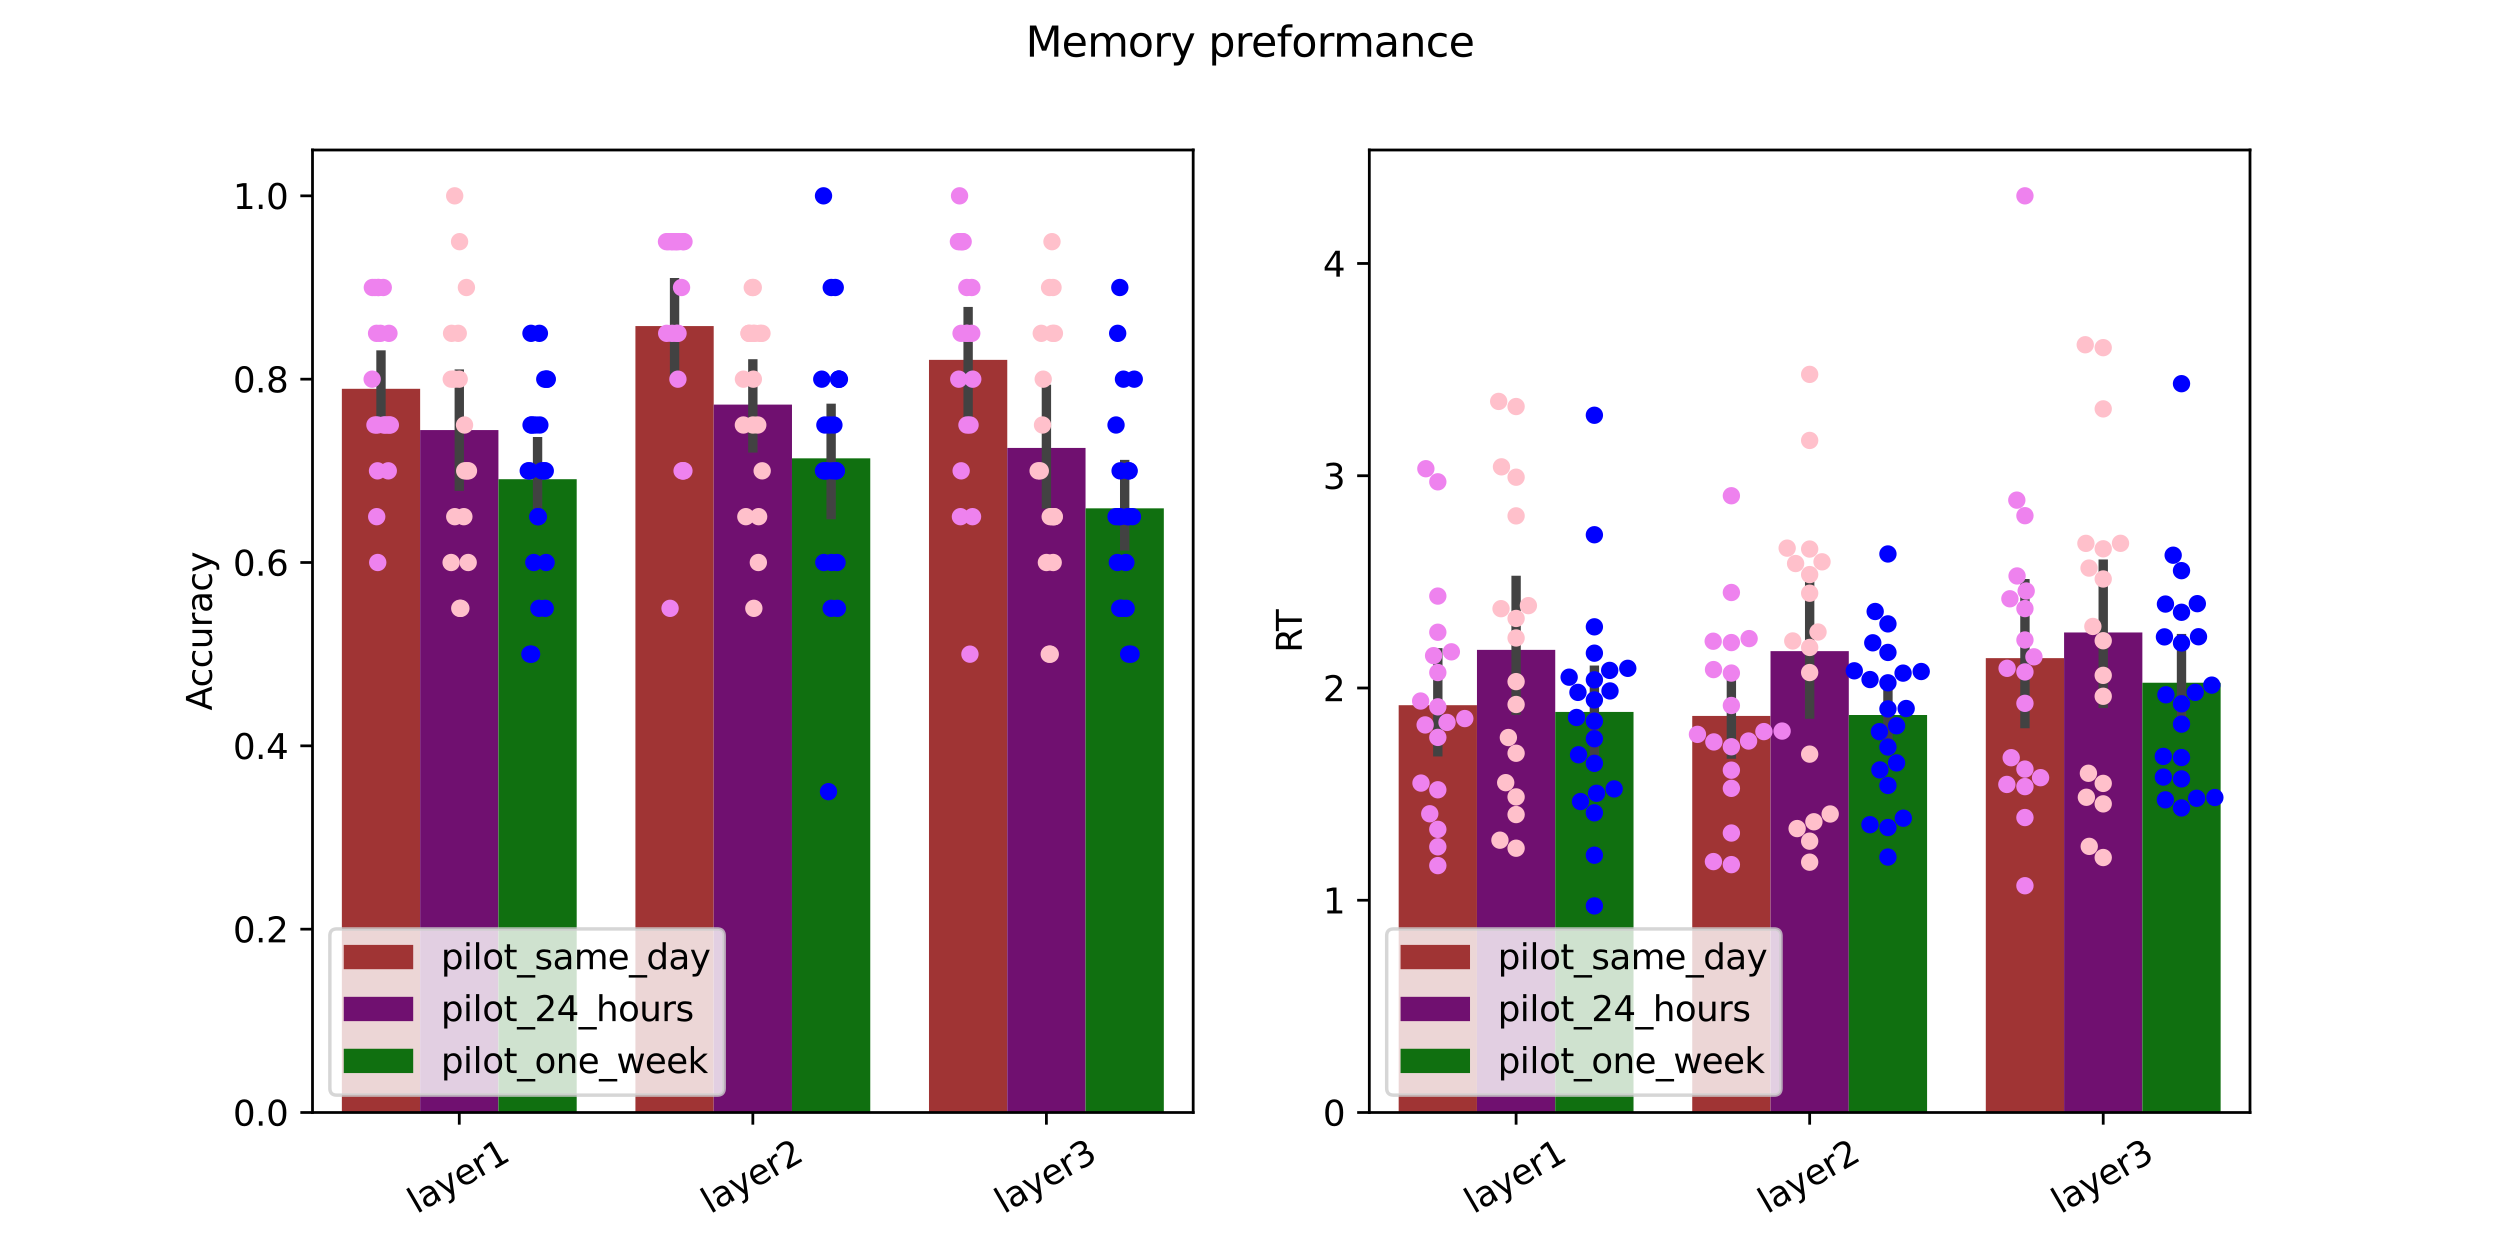 <?xml version="1.0" encoding="utf-8" standalone="no"?>
<!DOCTYPE svg PUBLIC "-//W3C//DTD SVG 1.1//EN"
  "http://www.w3.org/Graphics/SVG/1.1/DTD/svg11.dtd">
<svg xmlns:xlink="http://www.w3.org/1999/xlink" width="720pt" height="360pt" viewBox="0 0 720 360" xmlns="http://www.w3.org/2000/svg" version="1.1">
 <defs>
  <style type="text/css">*{stroke-linejoin: round; stroke-linecap: butt}</style>
 </defs>
 <g id="figure_1">
  <g id="patch_1">
   <path d="M 0 360 
L 720 360 
L 720 0 
L 0 0 
z
" style="fill: #ffffff"/>
  </g>
  <g id="axes_1">
   <g id="patch_2">
    <path d="M 90 320.4 
L 343.636 320.4 
L 343.636 43.2 
L 90 43.2 
z
" style="fill: #ffffff"/>
   </g>
   <g id="patch_3">
    <path d="M 98.455 320.4 
L 121 320.4 
L 121 111.979 
L 98.455 111.979 
z
" clip-path="url(#p69fddd8b00)" style="fill: #a03434"/>
   </g>
   <g id="patch_4">
    <path d="M 183 320.4 
L 205.545 320.4 
L 205.545 93.916 
L 183 93.916 
z
" clip-path="url(#p69fddd8b00)" style="fill: #a03434"/>
   </g>
   <g id="patch_5">
    <path d="M 267.545 320.4 
L 290.091 320.4 
L 290.091 103.642 
L 267.545 103.642 
z
" clip-path="url(#p69fddd8b00)" style="fill: #a03434"/>
   </g>
   <g id="patch_6">
    <path d="M 121 320.4 
L 143.545 320.4 
L 143.545 123.867 
L 121 123.867 
z
" clip-path="url(#p69fddd8b00)" style="fill: #701070"/>
   </g>
   <g id="patch_7">
    <path d="M 205.545 320.4 
L 228.091 320.4 
L 228.091 116.533 
L 205.545 116.533 
z
" clip-path="url(#p69fddd8b00)" style="fill: #701070"/>
   </g>
   <g id="patch_8">
    <path d="M 290.091 320.4 
L 312.636 320.4 
L 312.636 129 
L 290.091 129 
z
" clip-path="url(#p69fddd8b00)" style="fill: #701070"/>
   </g>
   <g id="patch_9">
    <path d="M 143.545 320.4 
L 166.091 320.4 
L 166.091 138 
L 143.545 138 
z
" clip-path="url(#p69fddd8b00)" style="fill: #107010"/>
   </g>
   <g id="patch_10">
    <path d="M 228.091 320.4 
L 250.636 320.4 
L 250.636 132 
L 228.091 132 
z
" clip-path="url(#p69fddd8b00)" style="fill: #107010"/>
   </g>
   <g id="patch_11">
    <path d="M 312.636 320.4 
L 335.182 320.4 
L 335.182 146.4 
L 312.636 146.4 
z
" clip-path="url(#p69fddd8b00)" style="fill: #107010"/>
   </g>
   <g id="PathCollection_1"/>
   <g id="PathCollection_2"/>
   <g id="PathCollection_3"/>
   <g id="matplotlib.axis_1">
    <g id="xtick_1">
     <g id="line2d_1">
      <defs>
       <path id="m0faebdb471" d="M 0 0 
L 0 3.5 
" style="stroke: #000000; stroke-width: 0.8"/>
      </defs>
      <g>
       <use xlink:href="#m0faebdb471" x="132.273" y="320.4" style="stroke: #000000; stroke-width: 0.8"/>
      </g>
     </g>
     <g id="text_1">
      <!-- layer1 -->
      <g transform="translate(120.033 349.706) rotate(-30) scale(0.1 -0.1)">
       <defs>
        <path id="DejaVuSans-6c" d="M 603 4863 
L 1178 4863 
L 1178 0 
L 603 0 
L 603 4863 
z
" transform="scale(0.016)"/>
        <path id="DejaVuSans-61" d="M 2194 1759 
Q 1497 1759 1228 1600 
Q 959 1441 959 1056 
Q 959 750 1161 570 
Q 1363 391 1709 391 
Q 2188 391 2477 730 
Q 2766 1069 2766 1631 
L 2766 1759 
L 2194 1759 
z
M 3341 1997 
L 3341 0 
L 2766 0 
L 2766 531 
Q 2569 213 2275 61 
Q 1981 -91 1556 -91 
Q 1019 -91 701 211 
Q 384 513 384 1019 
Q 384 1609 779 1909 
Q 1175 2209 1959 2209 
L 2766 2209 
L 2766 2266 
Q 2766 2663 2505 2880 
Q 2244 3097 1772 3097 
Q 1472 3097 1187 3025 
Q 903 2953 641 2809 
L 641 3341 
Q 956 3463 1253 3523 
Q 1550 3584 1831 3584 
Q 2591 3584 2966 3190 
Q 3341 2797 3341 1997 
z
" transform="scale(0.016)"/>
        <path id="DejaVuSans-79" d="M 2059 -325 
Q 1816 -950 1584 -1140 
Q 1353 -1331 966 -1331 
L 506 -1331 
L 506 -850 
L 844 -850 
Q 1081 -850 1212 -737 
Q 1344 -625 1503 -206 
L 1606 56 
L 191 3500 
L 800 3500 
L 1894 763 
L 2988 3500 
L 3597 3500 
L 2059 -325 
z
" transform="scale(0.016)"/>
        <path id="DejaVuSans-65" d="M 3597 1894 
L 3597 1613 
L 953 1613 
Q 991 1019 1311 708 
Q 1631 397 2203 397 
Q 2534 397 2845 478 
Q 3156 559 3463 722 
L 3463 178 
Q 3153 47 2828 -22 
Q 2503 -91 2169 -91 
Q 1331 -91 842 396 
Q 353 884 353 1716 
Q 353 2575 817 3079 
Q 1281 3584 2069 3584 
Q 2775 3584 3186 3129 
Q 3597 2675 3597 1894 
z
M 3022 2063 
Q 3016 2534 2758 2815 
Q 2500 3097 2075 3097 
Q 1594 3097 1305 2825 
Q 1016 2553 972 2059 
L 3022 2063 
z
" transform="scale(0.016)"/>
        <path id="DejaVuSans-72" d="M 2631 2963 
Q 2534 3019 2420 3045 
Q 2306 3072 2169 3072 
Q 1681 3072 1420 2755 
Q 1159 2438 1159 1844 
L 1159 0 
L 581 0 
L 581 3500 
L 1159 3500 
L 1159 2956 
Q 1341 3275 1631 3429 
Q 1922 3584 2338 3584 
Q 2397 3584 2469 3576 
Q 2541 3569 2628 3553 
L 2631 2963 
z
" transform="scale(0.016)"/>
        <path id="DejaVuSans-31" d="M 794 531 
L 1825 531 
L 1825 4091 
L 703 3866 
L 703 4441 
L 1819 4666 
L 2450 4666 
L 2450 531 
L 3481 531 
L 3481 0 
L 794 0 
L 794 531 
z
" transform="scale(0.016)"/>
       </defs>
       <use xlink:href="#DejaVuSans-6c"/>
       <use xlink:href="#DejaVuSans-61" x="27.783"/>
       <use xlink:href="#DejaVuSans-79" x="89.062"/>
       <use xlink:href="#DejaVuSans-65" x="148.242"/>
       <use xlink:href="#DejaVuSans-72" x="209.766"/>
       <use xlink:href="#DejaVuSans-31" x="250.879"/>
      </g>
     </g>
    </g>
    <g id="xtick_2">
     <g id="line2d_2">
      <g>
       <use xlink:href="#m0faebdb471" x="216.818" y="320.4" style="stroke: #000000; stroke-width: 0.8"/>
      </g>
     </g>
     <g id="text_2">
      <!-- layer2 -->
      <g transform="translate(204.579 349.706) rotate(-30) scale(0.1 -0.1)">
       <defs>
        <path id="DejaVuSans-32" d="M 1228 531 
L 3431 531 
L 3431 0 
L 469 0 
L 469 531 
Q 828 903 1448 1529 
Q 2069 2156 2228 2338 
Q 2531 2678 2651 2914 
Q 2772 3150 2772 3378 
Q 2772 3750 2511 3984 
Q 2250 4219 1831 4219 
Q 1534 4219 1204 4116 
Q 875 4013 500 3803 
L 500 4441 
Q 881 4594 1212 4672 
Q 1544 4750 1819 4750 
Q 2544 4750 2975 4387 
Q 3406 4025 3406 3419 
Q 3406 3131 3298 2873 
Q 3191 2616 2906 2266 
Q 2828 2175 2409 1742 
Q 1991 1309 1228 531 
z
" transform="scale(0.016)"/>
       </defs>
       <use xlink:href="#DejaVuSans-6c"/>
       <use xlink:href="#DejaVuSans-61" x="27.783"/>
       <use xlink:href="#DejaVuSans-79" x="89.062"/>
       <use xlink:href="#DejaVuSans-65" x="148.242"/>
       <use xlink:href="#DejaVuSans-72" x="209.766"/>
       <use xlink:href="#DejaVuSans-32" x="250.879"/>
      </g>
     </g>
    </g>
    <g id="xtick_3">
     <g id="line2d_3">
      <g>
       <use xlink:href="#m0faebdb471" x="301.364" y="320.4" style="stroke: #000000; stroke-width: 0.8"/>
      </g>
     </g>
     <g id="text_3">
      <!-- layer3 -->
      <g transform="translate(289.124 349.706) rotate(-30) scale(0.1 -0.1)">
       <defs>
        <path id="DejaVuSans-33" d="M 2597 2516 
Q 3050 2419 3304 2112 
Q 3559 1806 3559 1356 
Q 3559 666 3084 287 
Q 2609 -91 1734 -91 
Q 1441 -91 1130 -33 
Q 819 25 488 141 
L 488 750 
Q 750 597 1062 519 
Q 1375 441 1716 441 
Q 2309 441 2620 675 
Q 2931 909 2931 1356 
Q 2931 1769 2642 2001 
Q 2353 2234 1838 2234 
L 1294 2234 
L 1294 2753 
L 1863 2753 
Q 2328 2753 2575 2939 
Q 2822 3125 2822 3475 
Q 2822 3834 2567 4026 
Q 2313 4219 1838 4219 
Q 1578 4219 1281 4162 
Q 984 4106 628 3988 
L 628 4550 
Q 988 4650 1302 4700 
Q 1616 4750 1894 4750 
Q 2613 4750 3031 4423 
Q 3450 4097 3450 3541 
Q 3450 3153 3228 2886 
Q 3006 2619 2597 2516 
z
" transform="scale(0.016)"/>
       </defs>
       <use xlink:href="#DejaVuSans-6c"/>
       <use xlink:href="#DejaVuSans-61" x="27.783"/>
       <use xlink:href="#DejaVuSans-79" x="89.062"/>
       <use xlink:href="#DejaVuSans-65" x="148.242"/>
       <use xlink:href="#DejaVuSans-72" x="209.766"/>
       <use xlink:href="#DejaVuSans-33" x="250.879"/>
      </g>
     </g>
    </g>
   </g>
   <g id="matplotlib.axis_2">
    <g id="ytick_1">
     <g id="line2d_4">
      <defs>
       <path id="m4097bdfa6b" d="M 0 0 
L -3.5 0 
" style="stroke: #000000; stroke-width: 0.8"/>
      </defs>
      <g>
       <use xlink:href="#m4097bdfa6b" x="90" y="320.4" style="stroke: #000000; stroke-width: 0.8"/>
      </g>
     </g>
     <g id="text_4">
      <!-- 0.0 -->
      <g transform="translate(67.097 324.199) scale(0.1 -0.1)">
       <defs>
        <path id="DejaVuSans-30" d="M 2034 4250 
Q 1547 4250 1301 3770 
Q 1056 3291 1056 2328 
Q 1056 1369 1301 889 
Q 1547 409 2034 409 
Q 2525 409 2770 889 
Q 3016 1369 3016 2328 
Q 3016 3291 2770 3770 
Q 2525 4250 2034 4250 
z
M 2034 4750 
Q 2819 4750 3233 4129 
Q 3647 3509 3647 2328 
Q 3647 1150 3233 529 
Q 2819 -91 2034 -91 
Q 1250 -91 836 529 
Q 422 1150 422 2328 
Q 422 3509 836 4129 
Q 1250 4750 2034 4750 
z
" transform="scale(0.016)"/>
        <path id="DejaVuSans-2e" d="M 684 794 
L 1344 794 
L 1344 0 
L 684 0 
L 684 794 
z
" transform="scale(0.016)"/>
       </defs>
       <use xlink:href="#DejaVuSans-30"/>
       <use xlink:href="#DejaVuSans-2e" x="63.623"/>
       <use xlink:href="#DejaVuSans-30" x="95.41"/>
      </g>
     </g>
    </g>
    <g id="ytick_2">
     <g id="line2d_5">
      <g>
       <use xlink:href="#m4097bdfa6b" x="90" y="267.6" style="stroke: #000000; stroke-width: 0.8"/>
      </g>
     </g>
     <g id="text_5">
      <!-- 0.2 -->
      <g transform="translate(67.097 271.399) scale(0.1 -0.1)">
       <use xlink:href="#DejaVuSans-30"/>
       <use xlink:href="#DejaVuSans-2e" x="63.623"/>
       <use xlink:href="#DejaVuSans-32" x="95.41"/>
      </g>
     </g>
    </g>
    <g id="ytick_3">
     <g id="line2d_6">
      <g>
       <use xlink:href="#m4097bdfa6b" x="90" y="214.8" style="stroke: #000000; stroke-width: 0.8"/>
      </g>
     </g>
     <g id="text_6">
      <!-- 0.4 -->
      <g transform="translate(67.097 218.599) scale(0.1 -0.1)">
       <defs>
        <path id="DejaVuSans-34" d="M 2419 4116 
L 825 1625 
L 2419 1625 
L 2419 4116 
z
M 2253 4666 
L 3047 4666 
L 3047 1625 
L 3713 1625 
L 3713 1100 
L 3047 1100 
L 3047 0 
L 2419 0 
L 2419 1100 
L 313 1100 
L 313 1709 
L 2253 4666 
z
" transform="scale(0.016)"/>
       </defs>
       <use xlink:href="#DejaVuSans-30"/>
       <use xlink:href="#DejaVuSans-2e" x="63.623"/>
       <use xlink:href="#DejaVuSans-34" x="95.41"/>
      </g>
     </g>
    </g>
    <g id="ytick_4">
     <g id="line2d_7">
      <g>
       <use xlink:href="#m4097bdfa6b" x="90" y="162" style="stroke: #000000; stroke-width: 0.8"/>
      </g>
     </g>
     <g id="text_7">
      <!-- 0.6 -->
      <g transform="translate(67.097 165.799) scale(0.1 -0.1)">
       <defs>
        <path id="DejaVuSans-36" d="M 2113 2584 
Q 1688 2584 1439 2293 
Q 1191 2003 1191 1497 
Q 1191 994 1439 701 
Q 1688 409 2113 409 
Q 2538 409 2786 701 
Q 3034 994 3034 1497 
Q 3034 2003 2786 2293 
Q 2538 2584 2113 2584 
z
M 3366 4563 
L 3366 3988 
Q 3128 4100 2886 4159 
Q 2644 4219 2406 4219 
Q 1781 4219 1451 3797 
Q 1122 3375 1075 2522 
Q 1259 2794 1537 2939 
Q 1816 3084 2150 3084 
Q 2853 3084 3261 2657 
Q 3669 2231 3669 1497 
Q 3669 778 3244 343 
Q 2819 -91 2113 -91 
Q 1303 -91 875 529 
Q 447 1150 447 2328 
Q 447 3434 972 4092 
Q 1497 4750 2381 4750 
Q 2619 4750 2861 4703 
Q 3103 4656 3366 4563 
z
" transform="scale(0.016)"/>
       </defs>
       <use xlink:href="#DejaVuSans-30"/>
       <use xlink:href="#DejaVuSans-2e" x="63.623"/>
       <use xlink:href="#DejaVuSans-36" x="95.41"/>
      </g>
     </g>
    </g>
    <g id="ytick_5">
     <g id="line2d_8">
      <g>
       <use xlink:href="#m4097bdfa6b" x="90" y="109.2" style="stroke: #000000; stroke-width: 0.8"/>
      </g>
     </g>
     <g id="text_8">
      <!-- 0.8 -->
      <g transform="translate(67.097 112.999) scale(0.1 -0.1)">
       <defs>
        <path id="DejaVuSans-38" d="M 2034 2216 
Q 1584 2216 1326 1975 
Q 1069 1734 1069 1313 
Q 1069 891 1326 650 
Q 1584 409 2034 409 
Q 2484 409 2743 651 
Q 3003 894 3003 1313 
Q 3003 1734 2745 1975 
Q 2488 2216 2034 2216 
z
M 1403 2484 
Q 997 2584 770 2862 
Q 544 3141 544 3541 
Q 544 4100 942 4425 
Q 1341 4750 2034 4750 
Q 2731 4750 3128 4425 
Q 3525 4100 3525 3541 
Q 3525 3141 3298 2862 
Q 3072 2584 2669 2484 
Q 3125 2378 3379 2068 
Q 3634 1759 3634 1313 
Q 3634 634 3220 271 
Q 2806 -91 2034 -91 
Q 1263 -91 848 271 
Q 434 634 434 1313 
Q 434 1759 690 2068 
Q 947 2378 1403 2484 
z
M 1172 3481 
Q 1172 3119 1398 2916 
Q 1625 2713 2034 2713 
Q 2441 2713 2670 2916 
Q 2900 3119 2900 3481 
Q 2900 3844 2670 4047 
Q 2441 4250 2034 4250 
Q 1625 4250 1398 4047 
Q 1172 3844 1172 3481 
z
" transform="scale(0.016)"/>
       </defs>
       <use xlink:href="#DejaVuSans-30"/>
       <use xlink:href="#DejaVuSans-2e" x="63.623"/>
       <use xlink:href="#DejaVuSans-38" x="95.41"/>
      </g>
     </g>
    </g>
    <g id="ytick_6">
     <g id="line2d_9">
      <g>
       <use xlink:href="#m4097bdfa6b" x="90" y="56.4" style="stroke: #000000; stroke-width: 0.8"/>
      </g>
     </g>
     <g id="text_9">
      <!-- 1.0 -->
      <g transform="translate(67.097 60.199) scale(0.1 -0.1)">
       <use xlink:href="#DejaVuSans-31"/>
       <use xlink:href="#DejaVuSans-2e" x="63.623"/>
       <use xlink:href="#DejaVuSans-30" x="95.41"/>
      </g>
     </g>
    </g>
    <g id="text_10">
     <!-- Accuracy -->
     <g transform="translate(61.017 204.628) rotate(-90) scale(0.1 -0.1)">
      <defs>
       <path id="DejaVuSans-41" d="M 2188 4044 
L 1331 1722 
L 3047 1722 
L 2188 4044 
z
M 1831 4666 
L 2547 4666 
L 4325 0 
L 3669 0 
L 3244 1197 
L 1141 1197 
L 716 0 
L 50 0 
L 1831 4666 
z
" transform="scale(0.016)"/>
       <path id="DejaVuSans-63" d="M 3122 3366 
L 3122 2828 
Q 2878 2963 2633 3030 
Q 2388 3097 2138 3097 
Q 1578 3097 1268 2742 
Q 959 2388 959 1747 
Q 959 1106 1268 751 
Q 1578 397 2138 397 
Q 2388 397 2633 464 
Q 2878 531 3122 666 
L 3122 134 
Q 2881 22 2623 -34 
Q 2366 -91 2075 -91 
Q 1284 -91 818 406 
Q 353 903 353 1747 
Q 353 2603 823 3093 
Q 1294 3584 2113 3584 
Q 2378 3584 2631 3529 
Q 2884 3475 3122 3366 
z
" transform="scale(0.016)"/>
       <path id="DejaVuSans-75" d="M 544 1381 
L 544 3500 
L 1119 3500 
L 1119 1403 
Q 1119 906 1312 657 
Q 1506 409 1894 409 
Q 2359 409 2629 706 
Q 2900 1003 2900 1516 
L 2900 3500 
L 3475 3500 
L 3475 0 
L 2900 0 
L 2900 538 
Q 2691 219 2414 64 
Q 2138 -91 1772 -91 
Q 1169 -91 856 284 
Q 544 659 544 1381 
z
M 1991 3584 
L 1991 3584 
z
" transform="scale(0.016)"/>
      </defs>
      <use xlink:href="#DejaVuSans-41"/>
      <use xlink:href="#DejaVuSans-63" x="66.658"/>
      <use xlink:href="#DejaVuSans-63" x="121.639"/>
      <use xlink:href="#DejaVuSans-75" x="176.619"/>
      <use xlink:href="#DejaVuSans-72" x="239.998"/>
      <use xlink:href="#DejaVuSans-61" x="281.111"/>
      <use xlink:href="#DejaVuSans-63" x="342.391"/>
      <use xlink:href="#DejaVuSans-79" x="397.371"/>
     </g>
    </g>
   </g>
   <g id="line2d_10">
    <path d="M 109.727 122.4 
L 109.727 102.253 
" clip-path="url(#p69fddd8b00)" style="fill: none; stroke: #424242; stroke-width: 2.7; stroke-linecap: square"/>
   </g>
   <g id="line2d_11">
    <path d="M 194.273 107.811 
L 194.273 81.411 
" clip-path="url(#p69fddd8b00)" style="fill: none; stroke: #424242; stroke-width: 2.7; stroke-linecap: square"/>
   </g>
   <g id="line2d_12">
    <path d="M 278.818 120.316 
L 278.818 89.747 
" clip-path="url(#p69fddd8b00)" style="fill: none; stroke: #424242; stroke-width: 2.7; stroke-linecap: square"/>
   </g>
   <g id="line2d_13">
    <path d="M 132.273 140.018 
L 132.273 107.733 
" clip-path="url(#p69fddd8b00)" style="fill: none; stroke: #424242; stroke-width: 2.7; stroke-linecap: square"/>
   </g>
   <g id="line2d_14">
    <path d="M 216.818 129 
L 216.818 104.8 
" clip-path="url(#p69fddd8b00)" style="fill: none; stroke: #424242; stroke-width: 2.7; stroke-linecap: square"/>
   </g>
   <g id="line2d_15">
    <path d="M 301.364 145.133 
L 301.364 112.133 
" clip-path="url(#p69fddd8b00)" style="fill: none; stroke: #424242; stroke-width: 2.7; stroke-linecap: square"/>
   </g>
   <g id="line2d_16">
    <path d="M 154.818 149.4 
L 154.818 127.2 
" clip-path="url(#p69fddd8b00)" style="fill: none; stroke: #424242; stroke-width: 2.7; stroke-linecap: square"/>
   </g>
   <g id="line2d_17">
    <path d="M 239.364 148.2 
L 239.364 117.6 
" clip-path="url(#p69fddd8b00)" style="fill: none; stroke: #424242; stroke-width: 2.7; stroke-linecap: square"/>
   </g>
   <g id="line2d_18">
    <path d="M 323.909 157.2 
L 323.909 133.8 
" clip-path="url(#p69fddd8b00)" style="fill: none; stroke: #424242; stroke-width: 2.7; stroke-linecap: square"/>
   </g>
   <g id="patch_12">
    <path d="M 90 320.4 
L 90 43.2 
" style="fill: none; stroke: #000000; stroke-width: 0.8; stroke-linejoin: miter; stroke-linecap: square"/>
   </g>
   <g id="patch_13">
    <path d="M 343.636 320.4 
L 343.636 43.2 
" style="fill: none; stroke: #000000; stroke-width: 0.8; stroke-linejoin: miter; stroke-linecap: square"/>
   </g>
   <g id="patch_14">
    <path d="M 90 320.4 
L 343.636 320.4 
" style="fill: none; stroke: #000000; stroke-width: 0.8; stroke-linejoin: miter; stroke-linecap: square"/>
   </g>
   <g id="patch_15">
    <path d="M 90 43.2 
L 343.636 43.2 
" style="fill: none; stroke: #000000; stroke-width: 0.8; stroke-linejoin: miter; stroke-linecap: square"/>
   </g>
   <g id="PathCollection_4">
    <defs>
     <path id="C0_0_84ffeba565" d="M 0 2.5 
C 0.663 2.5 1.299 2.237 1.768 1.768 
C 2.237 1.299 2.5 0.663 2.5 -0 
C 2.5 -0.663 2.237 -1.299 1.768 -1.768 
C 1.299 -2.237 0.663 -2.5 0 -2.5 
C -0.663 -2.5 -1.299 -2.237 -1.768 -1.768 
C -2.237 -1.299 -2.5 -0.663 -2.5 0 
C -2.5 0.663 -2.237 1.299 -1.768 1.768 
C -1.299 2.237 -0.663 2.5 0 2.5 
z
"/>
    </defs>
    <g clip-path="url(#p69fddd8b00)">
     <use xlink:href="#C0_0_84ffeba565" x="108.785" y="162" style="fill: #ee82ee"/>
    </g>
    <g clip-path="url(#p69fddd8b00)">
     <use xlink:href="#C0_0_84ffeba565" x="112.416" y="122.4" style="fill: #ee82ee"/>
    </g>
    <g clip-path="url(#p69fddd8b00)">
     <use xlink:href="#C0_0_84ffeba565" x="107.179" y="109.2" style="fill: #ee82ee"/>
    </g>
    <g clip-path="url(#p69fddd8b00)">
     <use xlink:href="#C0_0_84ffeba565" x="110.547" y="122.4" style="fill: #ee82ee"/>
    </g>
    <g clip-path="url(#p69fddd8b00)">
     <use xlink:href="#C0_0_84ffeba565" x="111.824" y="135.6" style="fill: #ee82ee"/>
    </g>
    <g clip-path="url(#p69fddd8b00)">
     <use xlink:href="#C0_0_84ffeba565" x="107.986" y="122.4" style="fill: #ee82ee"/>
    </g>
    <g clip-path="url(#p69fddd8b00)">
     <use xlink:href="#C0_0_84ffeba565" x="107.236" y="82.8" style="fill: #ee82ee"/>
    </g>
    <g clip-path="url(#p69fddd8b00)">
     <use xlink:href="#C0_0_84ffeba565" x="108.453" y="96" style="fill: #ee82ee"/>
    </g>
    <g clip-path="url(#p69fddd8b00)">
     <use xlink:href="#C0_0_84ffeba565" x="109.1" y="82.8" style="fill: #ee82ee"/>
    </g>
    <g clip-path="url(#p69fddd8b00)">
     <use xlink:href="#C0_0_84ffeba565" x="108.825" y="82.8" style="fill: #ee82ee"/>
    </g>
    <g clip-path="url(#p69fddd8b00)">
     <use xlink:href="#C0_0_84ffeba565" x="109.562" y="96" style="fill: #ee82ee"/>
    </g>
    <g clip-path="url(#p69fddd8b00)">
     <use xlink:href="#C0_0_84ffeba565" x="108.492" y="148.8" style="fill: #ee82ee"/>
    </g>
    <g clip-path="url(#p69fddd8b00)">
     <use xlink:href="#C0_0_84ffeba565" x="111.11" y="122.4" style="fill: #ee82ee"/>
    </g>
    <g clip-path="url(#p69fddd8b00)">
     <use xlink:href="#C0_0_84ffeba565" x="110.379" y="82.8" style="fill: #ee82ee"/>
    </g>
    <g clip-path="url(#p69fddd8b00)">
     <use xlink:href="#C0_0_84ffeba565" x="111.975" y="122.4" style="fill: #ee82ee"/>
    </g>
    <g clip-path="url(#p69fddd8b00)">
     <use xlink:href="#C0_0_84ffeba565" x="108.704" y="122.4" style="fill: #ee82ee"/>
    </g>
    <g clip-path="url(#p69fddd8b00)">
     <use xlink:href="#C0_0_84ffeba565" x="108.001" y="82.8" style="fill: #ee82ee"/>
    </g>
    <g clip-path="url(#p69fddd8b00)">
     <use xlink:href="#C0_0_84ffeba565" x="112.017" y="96" style="fill: #ee82ee"/>
    </g>
    <g clip-path="url(#p69fddd8b00)">
     <use xlink:href="#C0_0_84ffeba565" x="108.726" y="135.6" style="fill: #ee82ee"/>
    </g>
   </g>
   <g id="PathCollection_5">
    <defs>
     <path id="C1_0_45502cf93b" d="M 0 2.5 
C 0.663 2.5 1.299 2.237 1.768 1.768 
C 2.237 1.299 2.5 0.663 2.5 -0 
C 2.5 -0.663 2.237 -1.299 1.768 -1.768 
C 1.299 -2.237 0.663 -2.5 0 -2.5 
C -0.663 -2.5 -1.299 -2.237 -1.768 -1.768 
C -2.237 -1.299 -2.5 -0.663 -2.5 0 
C -2.5 0.663 -2.237 1.299 -1.768 1.768 
C -1.299 2.237 -0.663 2.5 0 2.5 
z
"/>
    </defs>
    <g clip-path="url(#p69fddd8b00)">
     <use xlink:href="#C1_0_45502cf93b" x="129.924" y="162" style="fill: #ffc0cb"/>
    </g>
    <g clip-path="url(#p69fddd8b00)">
     <use xlink:href="#C1_0_45502cf93b" x="134.325" y="82.8" style="fill: #ffc0cb"/>
    </g>
    <g clip-path="url(#p69fddd8b00)">
     <use xlink:href="#C1_0_45502cf93b" x="130.971" y="148.8" style="fill: #ffc0cb"/>
    </g>
    <g clip-path="url(#p69fddd8b00)">
     <use xlink:href="#C1_0_45502cf93b" x="130.95" y="56.4" style="fill: #ffc0cb"/>
    </g>
    <g clip-path="url(#p69fddd8b00)">
     <use xlink:href="#C1_0_45502cf93b" x="132.356" y="69.6" style="fill: #ffc0cb"/>
    </g>
    <g clip-path="url(#p69fddd8b00)">
     <use xlink:href="#C1_0_45502cf93b" x="132.417" y="175.2" style="fill: #ffc0cb"/>
    </g>
    <g clip-path="url(#p69fddd8b00)">
     <use xlink:href="#C1_0_45502cf93b" x="134.836" y="162" style="fill: #ffc0cb"/>
    </g>
    <g clip-path="url(#p69fddd8b00)">
     <use xlink:href="#C1_0_45502cf93b" x="130.831" y="109.2" style="fill: #ffc0cb"/>
    </g>
    <g clip-path="url(#p69fddd8b00)">
     <use xlink:href="#C1_0_45502cf93b" x="134.481" y="135.6" style="fill: #ffc0cb"/>
    </g>
    <g clip-path="url(#p69fddd8b00)">
     <use xlink:href="#C1_0_45502cf93b" x="132.721" y="175.2" style="fill: #ffc0cb"/>
    </g>
    <g clip-path="url(#p69fddd8b00)">
     <use xlink:href="#C1_0_45502cf93b" x="129.959" y="109.2" style="fill: #ffc0cb"/>
    </g>
    <g clip-path="url(#p69fddd8b00)">
     <use xlink:href="#C1_0_45502cf93b" x="133.785" y="122.4" style="fill: #ffc0cb"/>
    </g>
    <g clip-path="url(#p69fddd8b00)">
     <use xlink:href="#C1_0_45502cf93b" x="130.052" y="96" style="fill: #ffc0cb"/>
    </g>
    <g clip-path="url(#p69fddd8b00)">
     <use xlink:href="#C1_0_45502cf93b" x="132.247" y="109.2" style="fill: #ffc0cb"/>
    </g>
    <g clip-path="url(#p69fddd8b00)">
     <use xlink:href="#C1_0_45502cf93b" x="133.591" y="148.8" style="fill: #ffc0cb"/>
    </g>
    <g clip-path="url(#p69fddd8b00)">
     <use xlink:href="#C1_0_45502cf93b" x="134.918" y="135.6" style="fill: #ffc0cb"/>
    </g>
    <g clip-path="url(#p69fddd8b00)">
     <use xlink:href="#C1_0_45502cf93b" x="133.833" y="135.6" style="fill: #ffc0cb"/>
    </g>
    <g clip-path="url(#p69fddd8b00)">
     <use xlink:href="#C1_0_45502cf93b" x="131.977" y="96" style="fill: #ffc0cb"/>
    </g>
   </g>
   <g id="PathCollection_6">
    <defs>
     <path id="C2_0_afcaf47d75" d="M 0 2.5 
C 0.663 2.5 1.299 2.237 1.768 1.768 
C 2.237 1.299 2.5 0.663 2.5 -0 
C 2.5 -0.663 2.237 -1.299 1.768 -1.768 
C 1.299 -2.237 0.663 -2.5 0 -2.5 
C -0.663 -2.5 -1.299 -2.237 -1.768 -1.768 
C -2.237 -1.299 -2.5 -0.663 -2.5 0 
C -2.5 0.663 -2.237 1.299 -1.768 1.768 
C -1.299 2.237 -0.663 2.5 0 2.5 
z
"/>
    </defs>
    <g clip-path="url(#p69fddd8b00)">
     <use xlink:href="#C2_0_afcaf47d75" x="152.946" y="122.4" style="fill: #0000ff"/>
    </g>
    <g clip-path="url(#p69fddd8b00)">
     <use xlink:href="#C2_0_afcaf47d75" x="156.055" y="135.6" style="fill: #0000ff"/>
    </g>
    <g clip-path="url(#p69fddd8b00)">
     <use xlink:href="#C2_0_afcaf47d75" x="157.278" y="162" style="fill: #0000ff"/>
    </g>
    <g clip-path="url(#p69fddd8b00)">
     <use xlink:href="#C2_0_afcaf47d75" x="157.453" y="109.2" style="fill: #0000ff"/>
    </g>
    <g clip-path="url(#p69fddd8b00)">
     <use xlink:href="#C2_0_afcaf47d75" x="155.2" y="175.2" style="fill: #0000ff"/>
    </g>
    <g clip-path="url(#p69fddd8b00)">
     <use xlink:href="#C2_0_afcaf47d75" x="157.02" y="175.2" style="fill: #0000ff"/>
    </g>
    <g clip-path="url(#p69fddd8b00)">
     <use xlink:href="#C2_0_afcaf47d75" x="152.923" y="96" style="fill: #0000ff"/>
    </g>
    <g clip-path="url(#p69fddd8b00)">
     <use xlink:href="#C2_0_afcaf47d75" x="157.616" y="109.2" style="fill: #0000ff"/>
    </g>
    <g clip-path="url(#p69fddd8b00)">
     <use xlink:href="#C2_0_afcaf47d75" x="154.207" y="122.4" style="fill: #0000ff"/>
    </g>
    <g clip-path="url(#p69fddd8b00)">
     <use xlink:href="#C2_0_afcaf47d75" x="152.533" y="135.6" style="fill: #0000ff"/>
    </g>
    <g clip-path="url(#p69fddd8b00)">
     <use xlink:href="#C2_0_afcaf47d75" x="157.037" y="135.6" style="fill: #0000ff"/>
    </g>
    <g clip-path="url(#p69fddd8b00)">
     <use xlink:href="#C2_0_afcaf47d75" x="154.88" y="148.8" style="fill: #0000ff"/>
    </g>
    <g clip-path="url(#p69fddd8b00)">
     <use xlink:href="#C2_0_afcaf47d75" x="152.617" y="188.4" style="fill: #0000ff"/>
    </g>
    <g clip-path="url(#p69fddd8b00)">
     <use xlink:href="#C2_0_afcaf47d75" x="155.346" y="96" style="fill: #0000ff"/>
    </g>
    <g clip-path="url(#p69fddd8b00)">
     <use xlink:href="#C2_0_afcaf47d75" x="156.704" y="135.6" style="fill: #0000ff"/>
    </g>
    <g clip-path="url(#p69fddd8b00)">
     <use xlink:href="#C2_0_afcaf47d75" x="152.137" y="135.6" style="fill: #0000ff"/>
    </g>
    <g clip-path="url(#p69fddd8b00)">
     <use xlink:href="#C2_0_afcaf47d75" x="155.045" y="148.8" style="fill: #0000ff"/>
    </g>
    <g clip-path="url(#p69fddd8b00)">
     <use xlink:href="#C2_0_afcaf47d75" x="153.74" y="162" style="fill: #0000ff"/>
    </g>
    <g clip-path="url(#p69fddd8b00)">
     <use xlink:href="#C2_0_afcaf47d75" x="156.896" y="109.2" style="fill: #0000ff"/>
    </g>
    <g clip-path="url(#p69fddd8b00)">
     <use xlink:href="#C2_0_afcaf47d75" x="153.211" y="122.4" style="fill: #0000ff"/>
    </g>
    <g clip-path="url(#p69fddd8b00)">
     <use xlink:href="#C2_0_afcaf47d75" x="155.475" y="122.4" style="fill: #0000ff"/>
    </g>
    <g clip-path="url(#p69fddd8b00)">
     <use xlink:href="#C2_0_afcaf47d75" x="153.098" y="188.4" style="fill: #0000ff"/>
    </g>
   </g>
   <g id="PathCollection_7">
    <defs>
     <path id="C3_0_8c4e3941c1" d="M 0 2.5 
C 0.663 2.5 1.299 2.237 1.768 1.768 
C 2.237 1.299 2.5 0.663 2.5 -0 
C 2.5 -0.663 2.237 -1.299 1.768 -1.768 
C 1.299 -2.237 0.663 -2.5 0 -2.5 
C -0.663 -2.5 -1.299 -2.237 -1.768 -1.768 
C -2.237 -1.299 -2.5 -0.663 -2.5 0 
C -2.5 0.663 -2.237 1.299 -1.768 1.768 
C -1.299 2.237 -0.663 2.5 0 2.5 
z
"/>
    </defs>
    <g clip-path="url(#p69fddd8b00)">
     <use xlink:href="#C3_0_8c4e3941c1" x="196.616" y="69.6" style="fill: #ee82ee"/>
    </g>
    <g clip-path="url(#p69fddd8b00)">
     <use xlink:href="#C3_0_8c4e3941c1" x="194.8" y="96" style="fill: #ee82ee"/>
    </g>
    <g clip-path="url(#p69fddd8b00)">
     <use xlink:href="#C3_0_8c4e3941c1" x="196.966" y="135.6" style="fill: #ee82ee"/>
    </g>
    <g clip-path="url(#p69fddd8b00)">
     <use xlink:href="#C3_0_8c4e3941c1" x="195.241" y="109.2" style="fill: #ee82ee"/>
    </g>
    <g clip-path="url(#p69fddd8b00)">
     <use xlink:href="#C3_0_8c4e3941c1" x="195.269" y="96" style="fill: #ee82ee"/>
    </g>
    <g clip-path="url(#p69fddd8b00)">
     <use xlink:href="#C3_0_8c4e3941c1" x="196.989" y="69.6" style="fill: #ee82ee"/>
    </g>
    <g clip-path="url(#p69fddd8b00)">
     <use xlink:href="#C3_0_8c4e3941c1" x="192.53" y="69.6" style="fill: #ee82ee"/>
    </g>
    <g clip-path="url(#p69fddd8b00)">
     <use xlink:href="#C3_0_8c4e3941c1" x="193.56" y="96" style="fill: #ee82ee"/>
    </g>
    <g clip-path="url(#p69fddd8b00)">
     <use xlink:href="#C3_0_8c4e3941c1" x="194.828" y="69.6" style="fill: #ee82ee"/>
    </g>
    <g clip-path="url(#p69fddd8b00)">
     <use xlink:href="#C3_0_8c4e3941c1" x="193.748" y="69.6" style="fill: #ee82ee"/>
    </g>
    <g clip-path="url(#p69fddd8b00)">
     <use xlink:href="#C3_0_8c4e3941c1" x="194.485" y="69.6" style="fill: #ee82ee"/>
    </g>
    <g clip-path="url(#p69fddd8b00)">
     <use xlink:href="#C3_0_8c4e3941c1" x="196.703" y="135.6" style="fill: #ee82ee"/>
    </g>
    <g clip-path="url(#p69fddd8b00)">
     <use xlink:href="#C3_0_8c4e3941c1" x="191.951" y="69.6" style="fill: #ee82ee"/>
    </g>
    <g clip-path="url(#p69fddd8b00)">
     <use xlink:href="#C3_0_8c4e3941c1" x="196.283" y="82.8" style="fill: #ee82ee"/>
    </g>
    <g clip-path="url(#p69fddd8b00)">
     <use xlink:href="#C3_0_8c4e3941c1" x="192.978" y="175.2" style="fill: #ee82ee"/>
    </g>
    <g clip-path="url(#p69fddd8b00)">
     <use xlink:href="#C3_0_8c4e3941c1" x="192.007" y="96" style="fill: #ee82ee"/>
    </g>
    <g clip-path="url(#p69fddd8b00)">
     <use xlink:href="#C3_0_8c4e3941c1" x="193.39" y="69.6" style="fill: #ee82ee"/>
    </g>
    <g clip-path="url(#p69fddd8b00)">
     <use xlink:href="#C3_0_8c4e3941c1" x="195.447" y="69.6" style="fill: #ee82ee"/>
    </g>
    <g clip-path="url(#p69fddd8b00)">
     <use xlink:href="#C3_0_8c4e3941c1" x="196.443" y="135.6" style="fill: #ee82ee"/>
    </g>
   </g>
   <g id="PathCollection_8">
    <defs>
     <path id="C4_0_e34ea3f144" d="M 0 2.5 
C 0.663 2.5 1.299 2.237 1.768 1.768 
C 2.237 1.299 2.5 0.663 2.5 -0 
C 2.5 -0.663 2.237 -1.299 1.768 -1.768 
C 1.299 -2.237 0.663 -2.5 0 -2.5 
C -0.663 -2.5 -1.299 -2.237 -1.768 -1.768 
C -2.237 -1.299 -2.5 -0.663 -2.5 0 
C -2.5 0.663 -2.237 1.299 -1.768 1.768 
C -1.299 2.237 -0.663 2.5 0 2.5 
z
"/>
    </defs>
    <g clip-path="url(#p69fddd8b00)">
     <use xlink:href="#C4_0_e34ea3f144" x="218.405" y="162" style="fill: #ffc0cb"/>
    </g>
    <g clip-path="url(#p69fddd8b00)">
     <use xlink:href="#C4_0_e34ea3f144" x="216.946" y="82.8" style="fill: #ffc0cb"/>
    </g>
    <g clip-path="url(#p69fddd8b00)">
     <use xlink:href="#C4_0_e34ea3f144" x="216.828" y="96" style="fill: #ffc0cb"/>
    </g>
    <g clip-path="url(#p69fddd8b00)">
     <use xlink:href="#C4_0_e34ea3f144" x="216.97" y="109.2" style="fill: #ffc0cb"/>
    </g>
    <g clip-path="url(#p69fddd8b00)">
     <use xlink:href="#C4_0_e34ea3f144" x="218.852" y="96" style="fill: #ffc0cb"/>
    </g>
    <g clip-path="url(#p69fddd8b00)">
     <use xlink:href="#C4_0_e34ea3f144" x="214.804" y="148.8" style="fill: #ffc0cb"/>
    </g>
    <g clip-path="url(#p69fddd8b00)">
     <use xlink:href="#C4_0_e34ea3f144" x="217.386" y="96" style="fill: #ffc0cb"/>
    </g>
    <g clip-path="url(#p69fddd8b00)">
     <use xlink:href="#C4_0_e34ea3f144" x="215.74" y="96" style="fill: #ffc0cb"/>
    </g>
    <g clip-path="url(#p69fddd8b00)">
     <use xlink:href="#C4_0_e34ea3f144" x="217.107" y="175.2" style="fill: #ffc0cb"/>
    </g>
    <g clip-path="url(#p69fddd8b00)">
     <use xlink:href="#C4_0_e34ea3f144" x="216.858" y="122.4" style="fill: #ffc0cb"/>
    </g>
    <g clip-path="url(#p69fddd8b00)">
     <use xlink:href="#C4_0_e34ea3f144" x="216.653" y="82.8" style="fill: #ffc0cb"/>
    </g>
    <g clip-path="url(#p69fddd8b00)">
     <use xlink:href="#C4_0_e34ea3f144" x="215.73" y="96" style="fill: #ffc0cb"/>
    </g>
    <g clip-path="url(#p69fddd8b00)">
     <use xlink:href="#C4_0_e34ea3f144" x="214.104" y="109.2" style="fill: #ffc0cb"/>
    </g>
    <g clip-path="url(#p69fddd8b00)">
     <use xlink:href="#C4_0_e34ea3f144" x="219.449" y="96" style="fill: #ffc0cb"/>
    </g>
    <g clip-path="url(#p69fddd8b00)">
     <use xlink:href="#C4_0_e34ea3f144" x="218.485" y="148.8" style="fill: #ffc0cb"/>
    </g>
    <g clip-path="url(#p69fddd8b00)">
     <use xlink:href="#C4_0_e34ea3f144" x="214.093" y="122.4" style="fill: #ffc0cb"/>
    </g>
    <g clip-path="url(#p69fddd8b00)">
     <use xlink:href="#C4_0_e34ea3f144" x="218.239" y="122.4" style="fill: #ffc0cb"/>
    </g>
    <g clip-path="url(#p69fddd8b00)">
     <use xlink:href="#C4_0_e34ea3f144" x="219.506" y="135.6" style="fill: #ffc0cb"/>
    </g>
   </g>
   <g id="PathCollection_9">
    <defs>
     <path id="C5_0_af34af61fc" d="M 0 2.5 
C 0.663 2.5 1.299 2.237 1.768 1.768 
C 2.237 1.299 2.5 0.663 2.5 -0 
C 2.5 -0.663 2.237 -1.299 1.768 -1.768 
C 1.299 -2.237 0.663 -2.5 0 -2.5 
C -0.663 -2.5 -1.299 -2.237 -1.768 -1.768 
C -2.237 -1.299 -2.5 -0.663 -2.5 0 
C -2.5 0.663 -2.237 1.299 -1.768 1.768 
C -1.299 2.237 -0.663 2.5 0 2.5 
z
"/>
    </defs>
    <g clip-path="url(#p69fddd8b00)">
     <use xlink:href="#C5_0_af34af61fc" x="238.606" y="228" style="fill: #0000ff"/>
    </g>
    <g clip-path="url(#p69fddd8b00)">
     <use xlink:href="#C5_0_af34af61fc" x="239.487" y="162" style="fill: #0000ff"/>
    </g>
    <g clip-path="url(#p69fddd8b00)">
     <use xlink:href="#C5_0_af34af61fc" x="240.823" y="135.6" style="fill: #0000ff"/>
    </g>
    <g clip-path="url(#p69fddd8b00)">
     <use xlink:href="#C5_0_af34af61fc" x="241.752" y="109.2" style="fill: #0000ff"/>
    </g>
    <g clip-path="url(#p69fddd8b00)">
     <use xlink:href="#C5_0_af34af61fc" x="240.846" y="135.6" style="fill: #0000ff"/>
    </g>
    <g clip-path="url(#p69fddd8b00)">
     <use xlink:href="#C5_0_af34af61fc" x="237.157" y="135.6" style="fill: #0000ff"/>
    </g>
    <g clip-path="url(#p69fddd8b00)">
     <use xlink:href="#C5_0_af34af61fc" x="239.4" y="82.8" style="fill: #0000ff"/>
    </g>
    <g clip-path="url(#p69fddd8b00)">
     <use xlink:href="#C5_0_af34af61fc" x="237.581" y="135.6" style="fill: #0000ff"/>
    </g>
    <g clip-path="url(#p69fddd8b00)">
     <use xlink:href="#C5_0_af34af61fc" x="239.381" y="175.2" style="fill: #0000ff"/>
    </g>
    <g clip-path="url(#p69fddd8b00)">
     <use xlink:href="#C5_0_af34af61fc" x="238.179" y="135.6" style="fill: #0000ff"/>
    </g>
    <g clip-path="url(#p69fddd8b00)">
     <use xlink:href="#C5_0_af34af61fc" x="241.549" y="109.2" style="fill: #0000ff"/>
    </g>
    <g clip-path="url(#p69fddd8b00)">
     <use xlink:href="#C5_0_af34af61fc" x="240.167" y="122.4" style="fill: #0000ff"/>
    </g>
    <g clip-path="url(#p69fddd8b00)">
     <use xlink:href="#C5_0_af34af61fc" x="238.85" y="122.4" style="fill: #0000ff"/>
    </g>
    <g clip-path="url(#p69fddd8b00)">
     <use xlink:href="#C5_0_af34af61fc" x="237.172" y="56.4" style="fill: #0000ff"/>
    </g>
    <g clip-path="url(#p69fddd8b00)">
     <use xlink:href="#C5_0_af34af61fc" x="241.568" y="109.2" style="fill: #0000ff"/>
    </g>
    <g clip-path="url(#p69fddd8b00)">
     <use xlink:href="#C5_0_af34af61fc" x="241.065" y="162" style="fill: #0000ff"/>
    </g>
    <g clip-path="url(#p69fddd8b00)">
     <use xlink:href="#C5_0_af34af61fc" x="240.549" y="82.8" style="fill: #0000ff"/>
    </g>
    <g clip-path="url(#p69fddd8b00)">
     <use xlink:href="#C5_0_af34af61fc" x="241.168" y="175.2" style="fill: #0000ff"/>
    </g>
    <g clip-path="url(#p69fddd8b00)">
     <use xlink:href="#C5_0_af34af61fc" x="239.717" y="135.6" style="fill: #0000ff"/>
    </g>
    <g clip-path="url(#p69fddd8b00)">
     <use xlink:href="#C5_0_af34af61fc" x="237.259" y="162" style="fill: #0000ff"/>
    </g>
    <g clip-path="url(#p69fddd8b00)">
     <use xlink:href="#C5_0_af34af61fc" x="237.569" y="122.4" style="fill: #0000ff"/>
    </g>
    <g clip-path="url(#p69fddd8b00)">
     <use xlink:href="#C5_0_af34af61fc" x="236.667" y="109.2" style="fill: #0000ff"/>
    </g>
   </g>
   <g id="PathCollection_10">
    <defs>
     <path id="C6_0_4abb7cf7b7" d="M 0 2.5 
C 0.663 2.5 1.299 2.237 1.768 1.768 
C 2.237 1.299 2.5 0.663 2.5 -0 
C 2.5 -0.663 2.237 -1.299 1.768 -1.768 
C 1.299 -2.237 0.663 -2.5 0 -2.5 
C -0.663 -2.5 -1.299 -2.237 -1.768 -1.768 
C -2.237 -1.299 -2.5 -0.663 -2.5 0 
C -2.5 0.663 -2.237 1.299 -1.768 1.768 
C -1.299 2.237 -0.663 2.5 0 2.5 
z
"/>
    </defs>
    <g clip-path="url(#p69fddd8b00)">
     <use xlink:href="#C6_0_4abb7cf7b7" x="280.154" y="109.2" style="fill: #ee82ee"/>
    </g>
    <g clip-path="url(#p69fddd8b00)">
     <use xlink:href="#C6_0_4abb7cf7b7" x="276.812" y="135.6" style="fill: #ee82ee"/>
    </g>
    <g clip-path="url(#p69fddd8b00)">
     <use xlink:href="#C6_0_4abb7cf7b7" x="276.599" y="69.6" style="fill: #ee82ee"/>
    </g>
    <g clip-path="url(#p69fddd8b00)">
     <use xlink:href="#C6_0_4abb7cf7b7" x="277.084" y="69.6" style="fill: #ee82ee"/>
    </g>
    <g clip-path="url(#p69fddd8b00)">
     <use xlink:href="#C6_0_4abb7cf7b7" x="279.341" y="188.4" style="fill: #ee82ee"/>
    </g>
    <g clip-path="url(#p69fddd8b00)">
     <use xlink:href="#C6_0_4abb7cf7b7" x="278.304" y="96" style="fill: #ee82ee"/>
    </g>
    <g clip-path="url(#p69fddd8b00)">
     <use xlink:href="#C6_0_4abb7cf7b7" x="276.35" y="56.4" style="fill: #ee82ee"/>
    </g>
    <g clip-path="url(#p69fddd8b00)">
     <use xlink:href="#C6_0_4abb7cf7b7" x="278.45" y="82.8" style="fill: #ee82ee"/>
    </g>
    <g clip-path="url(#p69fddd8b00)">
     <use xlink:href="#C6_0_4abb7cf7b7" x="277.386" y="69.6" style="fill: #ee82ee"/>
    </g>
    <g clip-path="url(#p69fddd8b00)">
     <use xlink:href="#C6_0_4abb7cf7b7" x="279.863" y="96" style="fill: #ee82ee"/>
    </g>
    <g clip-path="url(#p69fddd8b00)">
     <use xlink:href="#C6_0_4abb7cf7b7" x="276.023" y="69.6" style="fill: #ee82ee"/>
    </g>
    <g clip-path="url(#p69fddd8b00)">
     <use xlink:href="#C6_0_4abb7cf7b7" x="279.37" y="122.4" style="fill: #ee82ee"/>
    </g>
    <g clip-path="url(#p69fddd8b00)">
     <use xlink:href="#C6_0_4abb7cf7b7" x="276.124" y="109.2" style="fill: #ee82ee"/>
    </g>
    <g clip-path="url(#p69fddd8b00)">
     <use xlink:href="#C6_0_4abb7cf7b7" x="279.887" y="82.8" style="fill: #ee82ee"/>
    </g>
    <g clip-path="url(#p69fddd8b00)">
     <use xlink:href="#C6_0_4abb7cf7b7" x="278.631" y="96" style="fill: #ee82ee"/>
    </g>
    <g clip-path="url(#p69fddd8b00)">
     <use xlink:href="#C6_0_4abb7cf7b7" x="280.086" y="148.8" style="fill: #ee82ee"/>
    </g>
    <g clip-path="url(#p69fddd8b00)">
     <use xlink:href="#C6_0_4abb7cf7b7" x="278.487" y="122.4" style="fill: #ee82ee"/>
    </g>
    <g clip-path="url(#p69fddd8b00)">
     <use xlink:href="#C6_0_4abb7cf7b7" x="276.786" y="96" style="fill: #ee82ee"/>
    </g>
    <g clip-path="url(#p69fddd8b00)">
     <use xlink:href="#C6_0_4abb7cf7b7" x="276.607" y="148.8" style="fill: #ee82ee"/>
    </g>
   </g>
   <g id="PathCollection_11">
    <defs>
     <path id="C7_0_6fdafcee22" d="M 0 2.5 
C 0.663 2.5 1.299 2.237 1.768 1.768 
C 2.237 1.299 2.5 0.663 2.5 -0 
C 2.5 -0.663 2.237 -1.299 1.768 -1.768 
C 1.299 -2.237 0.663 -2.5 0 -2.5 
C -0.663 -2.5 -1.299 -2.237 -1.768 -1.768 
C -2.237 -1.299 -2.5 -0.663 -2.5 0 
C -2.5 0.663 -2.237 1.299 -1.768 1.768 
C -1.299 2.237 -0.663 2.5 0 2.5 
z
"/>
    </defs>
    <g clip-path="url(#p69fddd8b00)">
     <use xlink:href="#C7_0_6fdafcee22" x="302.459" y="148.8" style="fill: #ffc0cb"/>
    </g>
    <g clip-path="url(#p69fddd8b00)">
     <use xlink:href="#C7_0_6fdafcee22" x="300.445" y="109.2" style="fill: #ffc0cb"/>
    </g>
    <g clip-path="url(#p69fddd8b00)">
     <use xlink:href="#C7_0_6fdafcee22" x="299.606" y="135.6" style="fill: #ffc0cb"/>
    </g>
    <g clip-path="url(#p69fddd8b00)">
     <use xlink:href="#C7_0_6fdafcee22" x="299.881" y="96" style="fill: #ffc0cb"/>
    </g>
    <g clip-path="url(#p69fddd8b00)">
     <use xlink:href="#C7_0_6fdafcee22" x="302.97" y="69.6" style="fill: #ffc0cb"/>
    </g>
    <g clip-path="url(#p69fddd8b00)">
     <use xlink:href="#C7_0_6fdafcee22" x="303.525" y="148.8" style="fill: #ffc0cb"/>
    </g>
    <g clip-path="url(#p69fddd8b00)">
     <use xlink:href="#C7_0_6fdafcee22" x="303.671" y="96" style="fill: #ffc0cb"/>
    </g>
    <g clip-path="url(#p69fddd8b00)">
     <use xlink:href="#C7_0_6fdafcee22" x="300.244" y="122.4" style="fill: #ffc0cb"/>
    </g>
    <g clip-path="url(#p69fddd8b00)">
     <use xlink:href="#C7_0_6fdafcee22" x="301.363" y="162" style="fill: #ffc0cb"/>
    </g>
    <g clip-path="url(#p69fddd8b00)">
     <use xlink:href="#C7_0_6fdafcee22" x="302.474" y="188.4" style="fill: #ffc0cb"/>
    </g>
    <g clip-path="url(#p69fddd8b00)">
     <use xlink:href="#C7_0_6fdafcee22" x="303.129" y="96" style="fill: #ffc0cb"/>
    </g>
    <g clip-path="url(#p69fddd8b00)">
     <use xlink:href="#C7_0_6fdafcee22" x="298.983" y="135.6" style="fill: #ffc0cb"/>
    </g>
    <g clip-path="url(#p69fddd8b00)">
     <use xlink:href="#C7_0_6fdafcee22" x="303.317" y="162" style="fill: #ffc0cb"/>
    </g>
    <g clip-path="url(#p69fddd8b00)">
     <use xlink:href="#C7_0_6fdafcee22" x="302.278" y="82.8" style="fill: #ffc0cb"/>
    </g>
    <g clip-path="url(#p69fddd8b00)">
     <use xlink:href="#C7_0_6fdafcee22" x="303.269" y="82.8" style="fill: #ffc0cb"/>
    </g>
    <g clip-path="url(#p69fddd8b00)">
     <use xlink:href="#C7_0_6fdafcee22" x="303.638" y="148.8" style="fill: #ffc0cb"/>
    </g>
    <g clip-path="url(#p69fddd8b00)">
     <use xlink:href="#C7_0_6fdafcee22" x="302.181" y="188.4" style="fill: #ffc0cb"/>
    </g>
    <g clip-path="url(#p69fddd8b00)">
     <use xlink:href="#C7_0_6fdafcee22" x="303.021" y="148.8" style="fill: #ffc0cb"/>
    </g>
   </g>
   <g id="PathCollection_12">
    <defs>
     <path id="C8_0_5499ec04f1" d="M 0 2.5 
C 0.663 2.5 1.299 2.237 1.768 1.768 
C 2.237 1.299 2.5 0.663 2.5 -0 
C 2.5 -0.663 2.237 -1.299 1.768 -1.768 
C 1.299 -2.237 0.663 -2.5 0 -2.5 
C -0.663 -2.5 -1.299 -2.237 -1.768 -1.768 
C -2.237 -1.299 -2.5 -0.663 -2.5 0 
C -2.5 0.663 -2.237 1.299 -1.768 1.768 
C -1.299 2.237 -0.663 2.5 0 2.5 
z
"/>
    </defs>
    <g clip-path="url(#p69fddd8b00)">
     <use xlink:href="#C8_0_5499ec04f1" x="325.197" y="135.6" style="fill: #0000ff"/>
    </g>
    <g clip-path="url(#p69fddd8b00)">
     <use xlink:href="#C8_0_5499ec04f1" x="322.479" y="175.2" style="fill: #0000ff"/>
    </g>
    <g clip-path="url(#p69fddd8b00)">
     <use xlink:href="#C8_0_5499ec04f1" x="321.43" y="148.8" style="fill: #0000ff"/>
    </g>
    <g clip-path="url(#p69fddd8b00)">
     <use xlink:href="#C8_0_5499ec04f1" x="324.947" y="148.8" style="fill: #0000ff"/>
    </g>
    <g clip-path="url(#p69fddd8b00)">
     <use xlink:href="#C8_0_5499ec04f1" x="325.037" y="135.6" style="fill: #0000ff"/>
    </g>
    <g clip-path="url(#p69fddd8b00)">
     <use xlink:href="#C8_0_5499ec04f1" x="324.857" y="148.8" style="fill: #0000ff"/>
    </g>
    <g clip-path="url(#p69fddd8b00)">
     <use xlink:href="#C8_0_5499ec04f1" x="323.558" y="109.2" style="fill: #0000ff"/>
    </g>
    <g clip-path="url(#p69fddd8b00)">
     <use xlink:href="#C8_0_5499ec04f1" x="325.049" y="188.4" style="fill: #0000ff"/>
    </g>
    <g clip-path="url(#p69fddd8b00)">
     <use xlink:href="#C8_0_5499ec04f1" x="324.328" y="175.2" style="fill: #0000ff"/>
    </g>
    <g clip-path="url(#p69fddd8b00)">
     <use xlink:href="#C8_0_5499ec04f1" x="325.743" y="188.4" style="fill: #0000ff"/>
    </g>
    <g clip-path="url(#p69fddd8b00)">
     <use xlink:href="#C8_0_5499ec04f1" x="322.823" y="175.2" style="fill: #0000ff"/>
    </g>
    <g clip-path="url(#p69fddd8b00)">
     <use xlink:href="#C8_0_5499ec04f1" x="323.116" y="175.2" style="fill: #0000ff"/>
    </g>
    <g clip-path="url(#p69fddd8b00)">
     <use xlink:href="#C8_0_5499ec04f1" x="324.256" y="162" style="fill: #0000ff"/>
    </g>
    <g clip-path="url(#p69fddd8b00)">
     <use xlink:href="#C8_0_5499ec04f1" x="321.893" y="96" style="fill: #0000ff"/>
    </g>
    <g clip-path="url(#p69fddd8b00)">
     <use xlink:href="#C8_0_5499ec04f1" x="326.668" y="109.2" style="fill: #0000ff"/>
    </g>
    <g clip-path="url(#p69fddd8b00)">
     <use xlink:href="#C8_0_5499ec04f1" x="321.799" y="162" style="fill: #0000ff"/>
    </g>
    <g clip-path="url(#p69fddd8b00)">
     <use xlink:href="#C8_0_5499ec04f1" x="326.138" y="148.8" style="fill: #0000ff"/>
    </g>
    <g clip-path="url(#p69fddd8b00)">
     <use xlink:href="#C8_0_5499ec04f1" x="322.506" y="82.8" style="fill: #0000ff"/>
    </g>
    <g clip-path="url(#p69fddd8b00)">
     <use xlink:href="#C8_0_5499ec04f1" x="322.591" y="135.6" style="fill: #0000ff"/>
    </g>
    <g clip-path="url(#p69fddd8b00)">
     <use xlink:href="#C8_0_5499ec04f1" x="321.418" y="122.4" style="fill: #0000ff"/>
    </g>
    <g clip-path="url(#p69fddd8b00)">
     <use xlink:href="#C8_0_5499ec04f1" x="322.622" y="148.8" style="fill: #0000ff"/>
    </g>
    <g clip-path="url(#p69fddd8b00)">
     <use xlink:href="#C8_0_5499ec04f1" x="322.225" y="148.8" style="fill: #0000ff"/>
    </g>
   </g>
   <g id="legend_1">
    <g id="patch_16">
     <path d="M 97 315.4 
L 206.57 315.4 
Q 208.57 315.4 208.57 313.4 
L 208.57 269.531 
Q 208.57 267.531 206.57 267.531 
L 97 267.531 
Q 95 267.531 95 269.531 
L 95 313.4 
Q 95 315.4 97 315.4 
z
" style="fill: #ffffff; opacity: 0.8; stroke: #cccccc; stroke-linejoin: miter"/>
    </g>
    <g id="patch_17">
     <path d="M 99 279.13 
L 119 279.13 
L 119 272.13 
L 99 272.13 
z
" style="fill: #a03434"/>
    </g>
    <g id="text_11">
     <!-- pilot_same_day -->
     <g transform="translate(127 279.13) scale(0.1 -0.1)">
      <defs>
       <path id="DejaVuSans-70" d="M 1159 525 
L 1159 -1331 
L 581 -1331 
L 581 3500 
L 1159 3500 
L 1159 2969 
Q 1341 3281 1617 3432 
Q 1894 3584 2278 3584 
Q 2916 3584 3314 3078 
Q 3713 2572 3713 1747 
Q 3713 922 3314 415 
Q 2916 -91 2278 -91 
Q 1894 -91 1617 61 
Q 1341 213 1159 525 
z
M 3116 1747 
Q 3116 2381 2855 2742 
Q 2594 3103 2138 3103 
Q 1681 3103 1420 2742 
Q 1159 2381 1159 1747 
Q 1159 1113 1420 752 
Q 1681 391 2138 391 
Q 2594 391 2855 752 
Q 3116 1113 3116 1747 
z
" transform="scale(0.016)"/>
       <path id="DejaVuSans-69" d="M 603 3500 
L 1178 3500 
L 1178 0 
L 603 0 
L 603 3500 
z
M 603 4863 
L 1178 4863 
L 1178 4134 
L 603 4134 
L 603 4863 
z
" transform="scale(0.016)"/>
       <path id="DejaVuSans-6f" d="M 1959 3097 
Q 1497 3097 1228 2736 
Q 959 2375 959 1747 
Q 959 1119 1226 758 
Q 1494 397 1959 397 
Q 2419 397 2687 759 
Q 2956 1122 2956 1747 
Q 2956 2369 2687 2733 
Q 2419 3097 1959 3097 
z
M 1959 3584 
Q 2709 3584 3137 3096 
Q 3566 2609 3566 1747 
Q 3566 888 3137 398 
Q 2709 -91 1959 -91 
Q 1206 -91 779 398 
Q 353 888 353 1747 
Q 353 2609 779 3096 
Q 1206 3584 1959 3584 
z
" transform="scale(0.016)"/>
       <path id="DejaVuSans-74" d="M 1172 4494 
L 1172 3500 
L 2356 3500 
L 2356 3053 
L 1172 3053 
L 1172 1153 
Q 1172 725 1289 603 
Q 1406 481 1766 481 
L 2356 481 
L 2356 0 
L 1766 0 
Q 1100 0 847 248 
Q 594 497 594 1153 
L 594 3053 
L 172 3053 
L 172 3500 
L 594 3500 
L 594 4494 
L 1172 4494 
z
" transform="scale(0.016)"/>
       <path id="DejaVuSans-5f" d="M 3263 -1063 
L 3263 -1509 
L -63 -1509 
L -63 -1063 
L 3263 -1063 
z
" transform="scale(0.016)"/>
       <path id="DejaVuSans-73" d="M 2834 3397 
L 2834 2853 
Q 2591 2978 2328 3040 
Q 2066 3103 1784 3103 
Q 1356 3103 1142 2972 
Q 928 2841 928 2578 
Q 928 2378 1081 2264 
Q 1234 2150 1697 2047 
L 1894 2003 
Q 2506 1872 2764 1633 
Q 3022 1394 3022 966 
Q 3022 478 2636 193 
Q 2250 -91 1575 -91 
Q 1294 -91 989 -36 
Q 684 19 347 128 
L 347 722 
Q 666 556 975 473 
Q 1284 391 1588 391 
Q 1994 391 2212 530 
Q 2431 669 2431 922 
Q 2431 1156 2273 1281 
Q 2116 1406 1581 1522 
L 1381 1569 
Q 847 1681 609 1914 
Q 372 2147 372 2553 
Q 372 3047 722 3315 
Q 1072 3584 1716 3584 
Q 2034 3584 2315 3537 
Q 2597 3491 2834 3397 
z
" transform="scale(0.016)"/>
       <path id="DejaVuSans-6d" d="M 3328 2828 
Q 3544 3216 3844 3400 
Q 4144 3584 4550 3584 
Q 5097 3584 5394 3201 
Q 5691 2819 5691 2113 
L 5691 0 
L 5113 0 
L 5113 2094 
Q 5113 2597 4934 2840 
Q 4756 3084 4391 3084 
Q 3944 3084 3684 2787 
Q 3425 2491 3425 1978 
L 3425 0 
L 2847 0 
L 2847 2094 
Q 2847 2600 2669 2842 
Q 2491 3084 2119 3084 
Q 1678 3084 1418 2786 
Q 1159 2488 1159 1978 
L 1159 0 
L 581 0 
L 581 3500 
L 1159 3500 
L 1159 2956 
Q 1356 3278 1631 3431 
Q 1906 3584 2284 3584 
Q 2666 3584 2933 3390 
Q 3200 3197 3328 2828 
z
" transform="scale(0.016)"/>
       <path id="DejaVuSans-64" d="M 2906 2969 
L 2906 4863 
L 3481 4863 
L 3481 0 
L 2906 0 
L 2906 525 
Q 2725 213 2448 61 
Q 2172 -91 1784 -91 
Q 1150 -91 751 415 
Q 353 922 353 1747 
Q 353 2572 751 3078 
Q 1150 3584 1784 3584 
Q 2172 3584 2448 3432 
Q 2725 3281 2906 2969 
z
M 947 1747 
Q 947 1113 1208 752 
Q 1469 391 1925 391 
Q 2381 391 2643 752 
Q 2906 1113 2906 1747 
Q 2906 2381 2643 2742 
Q 2381 3103 1925 3103 
Q 1469 3103 1208 2742 
Q 947 2381 947 1747 
z
" transform="scale(0.016)"/>
      </defs>
      <use xlink:href="#DejaVuSans-70"/>
      <use xlink:href="#DejaVuSans-69" x="63.477"/>
      <use xlink:href="#DejaVuSans-6c" x="91.26"/>
      <use xlink:href="#DejaVuSans-6f" x="119.043"/>
      <use xlink:href="#DejaVuSans-74" x="180.225"/>
      <use xlink:href="#DejaVuSans-5f" x="219.434"/>
      <use xlink:href="#DejaVuSans-73" x="269.434"/>
      <use xlink:href="#DejaVuSans-61" x="321.533"/>
      <use xlink:href="#DejaVuSans-6d" x="382.812"/>
      <use xlink:href="#DejaVuSans-65" x="480.225"/>
      <use xlink:href="#DejaVuSans-5f" x="541.748"/>
      <use xlink:href="#DejaVuSans-64" x="591.748"/>
      <use xlink:href="#DejaVuSans-61" x="655.225"/>
      <use xlink:href="#DejaVuSans-79" x="716.504"/>
     </g>
    </g>
    <g id="patch_18">
     <path d="M 99 294.086 
L 119 294.086 
L 119 287.086 
L 99 287.086 
z
" style="fill: #701070"/>
    </g>
    <g id="text_12">
     <!-- pilot_24_hours -->
     <g transform="translate(127 294.086) scale(0.1 -0.1)">
      <defs>
       <path id="DejaVuSans-68" d="M 3513 2113 
L 3513 0 
L 2938 0 
L 2938 2094 
Q 2938 2591 2744 2837 
Q 2550 3084 2163 3084 
Q 1697 3084 1428 2787 
Q 1159 2491 1159 1978 
L 1159 0 
L 581 0 
L 581 4863 
L 1159 4863 
L 1159 2956 
Q 1366 3272 1645 3428 
Q 1925 3584 2291 3584 
Q 2894 3584 3203 3211 
Q 3513 2838 3513 2113 
z
" transform="scale(0.016)"/>
      </defs>
      <use xlink:href="#DejaVuSans-70"/>
      <use xlink:href="#DejaVuSans-69" x="63.477"/>
      <use xlink:href="#DejaVuSans-6c" x="91.26"/>
      <use xlink:href="#DejaVuSans-6f" x="119.043"/>
      <use xlink:href="#DejaVuSans-74" x="180.225"/>
      <use xlink:href="#DejaVuSans-5f" x="219.434"/>
      <use xlink:href="#DejaVuSans-32" x="269.434"/>
      <use xlink:href="#DejaVuSans-34" x="333.057"/>
      <use xlink:href="#DejaVuSans-5f" x="396.68"/>
      <use xlink:href="#DejaVuSans-68" x="446.68"/>
      <use xlink:href="#DejaVuSans-6f" x="510.059"/>
      <use xlink:href="#DejaVuSans-75" x="571.24"/>
      <use xlink:href="#DejaVuSans-72" x="634.619"/>
      <use xlink:href="#DejaVuSans-73" x="675.732"/>
     </g>
    </g>
    <g id="patch_19">
     <path d="M 99 309.042 
L 119 309.042 
L 119 302.042 
L 99 302.042 
z
" style="fill: #107010"/>
    </g>
    <g id="text_13">
     <!-- pilot_one_week -->
     <g transform="translate(127 309.042) scale(0.1 -0.1)">
      <defs>
       <path id="DejaVuSans-6e" d="M 3513 2113 
L 3513 0 
L 2938 0 
L 2938 2094 
Q 2938 2591 2744 2837 
Q 2550 3084 2163 3084 
Q 1697 3084 1428 2787 
Q 1159 2491 1159 1978 
L 1159 0 
L 581 0 
L 581 3500 
L 1159 3500 
L 1159 2956 
Q 1366 3272 1645 3428 
Q 1925 3584 2291 3584 
Q 2894 3584 3203 3211 
Q 3513 2838 3513 2113 
z
" transform="scale(0.016)"/>
       <path id="DejaVuSans-77" d="M 269 3500 
L 844 3500 
L 1563 769 
L 2278 3500 
L 2956 3500 
L 3675 769 
L 4391 3500 
L 4966 3500 
L 4050 0 
L 3372 0 
L 2619 2869 
L 1863 0 
L 1184 0 
L 269 3500 
z
" transform="scale(0.016)"/>
       <path id="DejaVuSans-6b" d="M 581 4863 
L 1159 4863 
L 1159 1991 
L 2875 3500 
L 3609 3500 
L 1753 1863 
L 3688 0 
L 2938 0 
L 1159 1709 
L 1159 0 
L 581 0 
L 581 4863 
z
" transform="scale(0.016)"/>
      </defs>
      <use xlink:href="#DejaVuSans-70"/>
      <use xlink:href="#DejaVuSans-69" x="63.477"/>
      <use xlink:href="#DejaVuSans-6c" x="91.26"/>
      <use xlink:href="#DejaVuSans-6f" x="119.043"/>
      <use xlink:href="#DejaVuSans-74" x="180.225"/>
      <use xlink:href="#DejaVuSans-5f" x="219.434"/>
      <use xlink:href="#DejaVuSans-6f" x="269.434"/>
      <use xlink:href="#DejaVuSans-6e" x="330.615"/>
      <use xlink:href="#DejaVuSans-65" x="393.994"/>
      <use xlink:href="#DejaVuSans-5f" x="455.518"/>
      <use xlink:href="#DejaVuSans-77" x="505.518"/>
      <use xlink:href="#DejaVuSans-65" x="587.305"/>
      <use xlink:href="#DejaVuSans-65" x="648.828"/>
      <use xlink:href="#DejaVuSans-6b" x="710.352"/>
     </g>
    </g>
   </g>
  </g>
  <g id="axes_2">
   <g id="patch_20">
    <path d="M 394.364 320.4 
L 648 320.4 
L 648 43.2 
L 394.364 43.2 
z
" style="fill: #ffffff"/>
   </g>
   <g id="patch_21">
    <path d="M 402.818 320.4 
L 425.364 320.4 
L 425.364 203.092 
L 402.818 203.092 
z
" clip-path="url(#p7a29d5135f)" style="fill: #a03434"/>
   </g>
   <g id="patch_22">
    <path d="M 487.364 320.4 
L 509.909 320.4 
L 509.909 206.196 
L 487.364 206.196 
z
" clip-path="url(#p7a29d5135f)" style="fill: #a03434"/>
   </g>
   <g id="patch_23">
    <path d="M 571.909 320.4 
L 594.455 320.4 
L 594.455 189.551 
L 571.909 189.551 
z
" clip-path="url(#p7a29d5135f)" style="fill: #a03434"/>
   </g>
   <g id="patch_24">
    <path d="M 425.364 320.4 
L 447.909 320.4 
L 447.909 187.168 
L 425.364 187.168 
z
" clip-path="url(#p7a29d5135f)" style="fill: #701070"/>
   </g>
   <g id="patch_25">
    <path d="M 509.909 320.4 
L 532.455 320.4 
L 532.455 187.519 
L 509.909 187.519 
z
" clip-path="url(#p7a29d5135f)" style="fill: #701070"/>
   </g>
   <g id="patch_26">
    <path d="M 594.455 320.4 
L 617 320.4 
L 617 182.15 
L 594.455 182.15 
z
" clip-path="url(#p7a29d5135f)" style="fill: #701070"/>
   </g>
   <g id="patch_27">
    <path d="M 447.909 320.4 
L 470.455 320.4 
L 470.455 205.031 
L 447.909 205.031 
z
" clip-path="url(#p7a29d5135f)" style="fill: #107010"/>
   </g>
   <g id="patch_28">
    <path d="M 532.455 320.4 
L 555 320.4 
L 555 205.921 
L 532.455 205.921 
z
" clip-path="url(#p7a29d5135f)" style="fill: #107010"/>
   </g>
   <g id="patch_29">
    <path d="M 617 320.4 
L 639.545 320.4 
L 639.545 196.623 
L 617 196.623 
z
" clip-path="url(#p7a29d5135f)" style="fill: #107010"/>
   </g>
   <g id="PathCollection_13"/>
   <g id="PathCollection_14"/>
   <g id="PathCollection_15"/>
   <g id="matplotlib.axis_3">
    <g id="xtick_4">
     <g id="line2d_19">
      <g>
       <use xlink:href="#m0faebdb471" x="436.636" y="320.4" style="stroke: #000000; stroke-width: 0.8"/>
      </g>
     </g>
     <g id="text_14">
      <!-- layer1 -->
      <g transform="translate(424.397 349.706) rotate(-30) scale(0.1 -0.1)">
       <use xlink:href="#DejaVuSans-6c"/>
       <use xlink:href="#DejaVuSans-61" x="27.783"/>
       <use xlink:href="#DejaVuSans-79" x="89.062"/>
       <use xlink:href="#DejaVuSans-65" x="148.242"/>
       <use xlink:href="#DejaVuSans-72" x="209.766"/>
       <use xlink:href="#DejaVuSans-31" x="250.879"/>
      </g>
     </g>
    </g>
    <g id="xtick_5">
     <g id="line2d_20">
      <g>
       <use xlink:href="#m0faebdb471" x="521.182" y="320.4" style="stroke: #000000; stroke-width: 0.8"/>
      </g>
     </g>
     <g id="text_15">
      <!-- layer2 -->
      <g transform="translate(508.943 349.706) rotate(-30) scale(0.1 -0.1)">
       <use xlink:href="#DejaVuSans-6c"/>
       <use xlink:href="#DejaVuSans-61" x="27.783"/>
       <use xlink:href="#DejaVuSans-79" x="89.062"/>
       <use xlink:href="#DejaVuSans-65" x="148.242"/>
       <use xlink:href="#DejaVuSans-72" x="209.766"/>
       <use xlink:href="#DejaVuSans-32" x="250.879"/>
      </g>
     </g>
    </g>
    <g id="xtick_6">
     <g id="line2d_21">
      <g>
       <use xlink:href="#m0faebdb471" x="605.727" y="320.4" style="stroke: #000000; stroke-width: 0.8"/>
      </g>
     </g>
     <g id="text_16">
      <!-- layer3 -->
      <g transform="translate(593.488 349.706) rotate(-30) scale(0.1 -0.1)">
       <use xlink:href="#DejaVuSans-6c"/>
       <use xlink:href="#DejaVuSans-61" x="27.783"/>
       <use xlink:href="#DejaVuSans-79" x="89.062"/>
       <use xlink:href="#DejaVuSans-65" x="148.242"/>
       <use xlink:href="#DejaVuSans-72" x="209.766"/>
       <use xlink:href="#DejaVuSans-33" x="250.879"/>
      </g>
     </g>
    </g>
   </g>
   <g id="matplotlib.axis_4">
    <g id="ytick_7">
     <g id="line2d_22">
      <g>
       <use xlink:href="#m4097bdfa6b" x="394.364" y="320.4" style="stroke: #000000; stroke-width: 0.8"/>
      </g>
     </g>
     <g id="text_17">
      <!-- 0 -->
      <g transform="translate(381.001 324.199) scale(0.1 -0.1)">
       <use xlink:href="#DejaVuSans-30"/>
      </g>
     </g>
    </g>
    <g id="ytick_8">
     <g id="line2d_23">
      <g>
       <use xlink:href="#m4097bdfa6b" x="394.364" y="259.27" style="stroke: #000000; stroke-width: 0.8"/>
      </g>
     </g>
     <g id="text_18">
      <!-- 1 -->
      <g transform="translate(381.001 263.07) scale(0.1 -0.1)">
       <use xlink:href="#DejaVuSans-31"/>
      </g>
     </g>
    </g>
    <g id="ytick_9">
     <g id="line2d_24">
      <g>
       <use xlink:href="#m4097bdfa6b" x="394.364" y="198.141" style="stroke: #000000; stroke-width: 0.8"/>
      </g>
     </g>
     <g id="text_19">
      <!-- 2 -->
      <g transform="translate(381.001 201.94) scale(0.1 -0.1)">
       <use xlink:href="#DejaVuSans-32"/>
      </g>
     </g>
    </g>
    <g id="ytick_10">
     <g id="line2d_25">
      <g>
       <use xlink:href="#m4097bdfa6b" x="394.364" y="137.011" style="stroke: #000000; stroke-width: 0.8"/>
      </g>
     </g>
     <g id="text_20">
      <!-- 3 -->
      <g transform="translate(381.001 140.81) scale(0.1 -0.1)">
       <use xlink:href="#DejaVuSans-33"/>
      </g>
     </g>
    </g>
    <g id="ytick_11">
     <g id="line2d_26">
      <g>
       <use xlink:href="#m4097bdfa6b" x="394.364" y="75.881" style="stroke: #000000; stroke-width: 0.8"/>
      </g>
     </g>
     <g id="text_21">
      <!-- 4 -->
      <g transform="translate(381.001 79.681) scale(0.1 -0.1)">
       <use xlink:href="#DejaVuSans-34"/>
      </g>
     </g>
    </g>
    <g id="text_22">
     <!-- RT -->
     <g transform="translate(374.921 187.966) rotate(-90) scale(0.1 -0.1)">
      <defs>
       <path id="DejaVuSans-52" d="M 2841 2188 
Q 3044 2119 3236 1894 
Q 3428 1669 3622 1275 
L 4263 0 
L 3584 0 
L 2988 1197 
Q 2756 1666 2539 1819 
Q 2322 1972 1947 1972 
L 1259 1972 
L 1259 0 
L 628 0 
L 628 4666 
L 2053 4666 
Q 2853 4666 3247 4331 
Q 3641 3997 3641 3322 
Q 3641 2881 3436 2590 
Q 3231 2300 2841 2188 
z
M 1259 4147 
L 1259 2491 
L 2053 2491 
Q 2509 2491 2742 2702 
Q 2975 2913 2975 3322 
Q 2975 3731 2742 3939 
Q 2509 4147 2053 4147 
L 1259 4147 
z
" transform="scale(0.016)"/>
       <path id="DejaVuSans-54" d="M -19 4666 
L 3928 4666 
L 3928 4134 
L 2272 4134 
L 2272 0 
L 1638 0 
L 1638 4134 
L -19 4134 
L -19 4666 
z
" transform="scale(0.016)"/>
      </defs>
      <use xlink:href="#DejaVuSans-52"/>
      <use xlink:href="#DejaVuSans-54" x="62.232"/>
     </g>
    </g>
   </g>
   <g id="line2d_27">
    <path d="M 414.091 216.509 
L 414.091 188.018 
" clip-path="url(#p7a29d5135f)" style="fill: none; stroke: #424242; stroke-width: 2.7; stroke-linecap: square"/>
   </g>
   <g id="line2d_28">
    <path d="M 498.636 217.194 
L 498.636 194.266 
" clip-path="url(#p7a29d5135f)" style="fill: none; stroke: #424242; stroke-width: 2.7; stroke-linecap: square"/>
   </g>
   <g id="line2d_29">
    <path d="M 583.182 208.387 
L 583.182 168.097 
" clip-path="url(#p7a29d5135f)" style="fill: none; stroke: #424242; stroke-width: 2.7; stroke-linecap: square"/>
   </g>
   <g id="line2d_30">
    <path d="M 436.636 204.541 
L 436.636 167.171 
" clip-path="url(#p7a29d5135f)" style="fill: none; stroke: #424242; stroke-width: 2.7; stroke-linecap: square"/>
   </g>
   <g id="line2d_31">
    <path d="M 521.182 205.67 
L 521.182 168.79 
" clip-path="url(#p7a29d5135f)" style="fill: none; stroke: #424242; stroke-width: 2.7; stroke-linecap: square"/>
   </g>
   <g id="line2d_32">
    <path d="M 605.727 202.567 
L 605.727 162.467 
" clip-path="url(#p7a29d5135f)" style="fill: none; stroke: #424242; stroke-width: 2.7; stroke-linecap: square"/>
   </g>
   <g id="line2d_33">
    <path d="M 459.182 216.235 
L 459.182 193.032 
" clip-path="url(#p7a29d5135f)" style="fill: none; stroke: #424242; stroke-width: 2.7; stroke-linecap: square"/>
   </g>
   <g id="line2d_34">
    <path d="M 543.727 215.117 
L 543.727 196.781 
" clip-path="url(#p7a29d5135f)" style="fill: none; stroke: #424242; stroke-width: 2.7; stroke-linecap: square"/>
   </g>
   <g id="line2d_35">
    <path d="M 628.273 208.48 
L 628.273 183.921 
" clip-path="url(#p7a29d5135f)" style="fill: none; stroke: #424242; stroke-width: 2.7; stroke-linecap: square"/>
   </g>
   <g id="patch_30">
    <path d="M 394.364 320.4 
L 394.364 43.2 
" style="fill: none; stroke: #000000; stroke-width: 0.8; stroke-linejoin: miter; stroke-linecap: square"/>
   </g>
   <g id="patch_31">
    <path d="M 648 320.4 
L 648 43.2 
" style="fill: none; stroke: #000000; stroke-width: 0.8; stroke-linejoin: miter; stroke-linecap: square"/>
   </g>
   <g id="patch_32">
    <path d="M 394.364 320.4 
L 648 320.4 
" style="fill: none; stroke: #000000; stroke-width: 0.8; stroke-linejoin: miter; stroke-linecap: square"/>
   </g>
   <g id="patch_33">
    <path d="M 394.364 43.2 
L 648 43.2 
" style="fill: none; stroke: #000000; stroke-width: 0.8; stroke-linejoin: miter; stroke-linecap: square"/>
   </g>
   <g id="PathCollection_16">
    <defs>
     <path id="C9_0_34d79617d4" d="M 0 2.5 
C 0.663 2.5 1.299 2.237 1.768 1.768 
C 2.237 1.299 2.5 0.663 2.5 -0 
C 2.5 -0.663 2.237 -1.299 1.768 -1.768 
C 1.299 -2.237 0.663 -2.5 0 -2.5 
C -0.663 -2.5 -1.299 -2.237 -1.768 -1.768 
C -2.237 -1.299 -2.5 -0.663 -2.5 0 
C -2.5 0.663 -2.237 1.299 -1.768 1.768 
C -1.299 2.237 -0.663 2.5 0 2.5 
z
"/>
    </defs>
    <g clip-path="url(#p7a29d5135f)">
     <use xlink:href="#C9_0_34d79617d4" x="410.648" y="134.99" style="fill: #ee82ee"/>
    </g>
    <g clip-path="url(#p7a29d5135f)">
     <use xlink:href="#C9_0_34d79617d4" x="414.091" y="212.372" style="fill: #ee82ee"/>
    </g>
    <g clip-path="url(#p7a29d5135f)">
     <use xlink:href="#C9_0_34d79617d4" x="414.091" y="171.672" style="fill: #ee82ee"/>
    </g>
    <g clip-path="url(#p7a29d5135f)">
     <use xlink:href="#C9_0_34d79617d4" x="414.091" y="193.691" style="fill: #ee82ee"/>
    </g>
    <g clip-path="url(#p7a29d5135f)">
     <use xlink:href="#C9_0_34d79617d4" x="417.995" y="187.726" style="fill: #ee82ee"/>
    </g>
    <g clip-path="url(#p7a29d5135f)">
     <use xlink:href="#C9_0_34d79617d4" x="414.091" y="243.881" style="fill: #ee82ee"/>
    </g>
    <g clip-path="url(#p7a29d5135f)">
     <use xlink:href="#C9_0_34d79617d4" x="414.091" y="238.854" style="fill: #ee82ee"/>
    </g>
    <g clip-path="url(#p7a29d5135f)">
     <use xlink:href="#C9_0_34d79617d4" x="411.77" y="234.369" style="fill: #ee82ee"/>
    </g>
    <g clip-path="url(#p7a29d5135f)">
     <use xlink:href="#C9_0_34d79617d4" x="414.091" y="182.087" style="fill: #ee82ee"/>
    </g>
    <g clip-path="url(#p7a29d5135f)">
     <use xlink:href="#C9_0_34d79617d4" x="421.861" y="206.946" style="fill: #ee82ee"/>
    </g>
    <g clip-path="url(#p7a29d5135f)">
     <use xlink:href="#C9_0_34d79617d4" x="414.091" y="138.765" style="fill: #ee82ee"/>
    </g>
    <g clip-path="url(#p7a29d5135f)">
     <use xlink:href="#C9_0_34d79617d4" x="414.091" y="227.455" style="fill: #ee82ee"/>
    </g>
    <g clip-path="url(#p7a29d5135f)">
     <use xlink:href="#C9_0_34d79617d4" x="412.874" y="188.827" style="fill: #ee82ee"/>
    </g>
    <g clip-path="url(#p7a29d5135f)">
     <use xlink:href="#C9_0_34d79617d4" x="410.443" y="208.776" style="fill: #ee82ee"/>
    </g>
    <g clip-path="url(#p7a29d5135f)">
     <use xlink:href="#C9_0_34d79617d4" x="409.144" y="201.894" style="fill: #ee82ee"/>
    </g>
    <g clip-path="url(#p7a29d5135f)">
     <use xlink:href="#C9_0_34d79617d4" x="414.091" y="249.294" style="fill: #ee82ee"/>
    </g>
    <g clip-path="url(#p7a29d5135f)">
     <use xlink:href="#C9_0_34d79617d4" x="414.091" y="203.568" style="fill: #ee82ee"/>
    </g>
    <g clip-path="url(#p7a29d5135f)">
     <use xlink:href="#C9_0_34d79617d4" x="409.247" y="225.527" style="fill: #ee82ee"/>
    </g>
    <g clip-path="url(#p7a29d5135f)">
     <use xlink:href="#C9_0_34d79617d4" x="416.742" y="208.056" style="fill: #ee82ee"/>
    </g>
   </g>
   <g id="PathCollection_17">
    <defs>
     <path id="Ca_0_dee4c8e978" d="M 0 2.5 
C 0.663 2.5 1.299 2.237 1.768 1.768 
C 2.237 1.299 2.5 0.663 2.5 -0 
C 2.5 -0.663 2.237 -1.299 1.768 -1.768 
C 1.299 -2.237 0.663 -2.5 0 -2.5 
C -0.663 -2.5 -1.299 -2.237 -1.768 -1.768 
C -2.237 -1.299 -2.5 -0.663 -2.5 0 
C -2.5 0.663 -2.237 1.299 -1.768 1.768 
C -1.299 2.237 -0.663 2.5 0 2.5 
z
"/>
    </defs>
    <g clip-path="url(#p7a29d5135f)">
     <use xlink:href="#Ca_0_dee4c8e978" x="431.982" y="241.974" style="fill: #ffc0cb"/>
    </g>
    <g clip-path="url(#p7a29d5135f)">
     <use xlink:href="#Ca_0_dee4c8e978" x="436.636" y="117.08" style="fill: #ffc0cb"/>
    </g>
    <g clip-path="url(#p7a29d5135f)">
     <use xlink:href="#Ca_0_dee4c8e978" x="436.636" y="202.894" style="fill: #ffc0cb"/>
    </g>
    <g clip-path="url(#p7a29d5135f)">
     <use xlink:href="#Ca_0_dee4c8e978" x="432.296" y="175.298" style="fill: #ffc0cb"/>
    </g>
    <g clip-path="url(#p7a29d5135f)">
     <use xlink:href="#Ca_0_dee4c8e978" x="440.18" y="174.421" style="fill: #ffc0cb"/>
    </g>
    <g clip-path="url(#p7a29d5135f)">
     <use xlink:href="#Ca_0_dee4c8e978" x="436.636" y="229.512" style="fill: #ffc0cb"/>
    </g>
    <g clip-path="url(#p7a29d5135f)">
     <use xlink:href="#Ca_0_dee4c8e978" x="436.636" y="148.575" style="fill: #ffc0cb"/>
    </g>
    <g clip-path="url(#p7a29d5135f)">
     <use xlink:href="#Ca_0_dee4c8e978" x="436.636" y="137.436" style="fill: #ffc0cb"/>
    </g>
    <g clip-path="url(#p7a29d5135f)">
     <use xlink:href="#Ca_0_dee4c8e978" x="436.636" y="234.593" style="fill: #ffc0cb"/>
    </g>
    <g clip-path="url(#p7a29d5135f)">
     <use xlink:href="#Ca_0_dee4c8e978" x="436.636" y="244.287" style="fill: #ffc0cb"/>
    </g>
    <g clip-path="url(#p7a29d5135f)">
     <use xlink:href="#Ca_0_dee4c8e978" x="436.636" y="178.111" style="fill: #ffc0cb"/>
    </g>
    <g clip-path="url(#p7a29d5135f)">
     <use xlink:href="#Ca_0_dee4c8e978" x="431.619" y="115.607" style="fill: #ffc0cb"/>
    </g>
    <g clip-path="url(#p7a29d5135f)">
     <use xlink:href="#Ca_0_dee4c8e978" x="436.636" y="196.307" style="fill: #ffc0cb"/>
    </g>
    <g clip-path="url(#p7a29d5135f)">
     <use xlink:href="#Ca_0_dee4c8e978" x="436.636" y="183.738" style="fill: #ffc0cb"/>
    </g>
    <g clip-path="url(#p7a29d5135f)">
     <use xlink:href="#Ca_0_dee4c8e978" x="432.426" y="134.449" style="fill: #ffc0cb"/>
    </g>
    <g clip-path="url(#p7a29d5135f)">
     <use xlink:href="#Ca_0_dee4c8e978" x="433.643" y="225.405" style="fill: #ffc0cb"/>
    </g>
    <g clip-path="url(#p7a29d5135f)">
     <use xlink:href="#Ca_0_dee4c8e978" x="436.636" y="216.935" style="fill: #ffc0cb"/>
    </g>
    <g clip-path="url(#p7a29d5135f)">
     <use xlink:href="#Ca_0_dee4c8e978" x="434.411" y="212.407" style="fill: #ffc0cb"/>
    </g>
   </g>
   <g id="PathCollection_18">
    <defs>
     <path id="Cb_0_418051b6b1" d="M 0 2.5 
C 0.663 2.5 1.299 2.237 1.768 1.768 
C 2.237 1.299 2.5 0.663 2.5 -0 
C 2.5 -0.663 2.237 -1.299 1.768 -1.768 
C 1.299 -2.237 0.663 -2.5 0 -2.5 
C -0.663 -2.5 -1.299 -2.237 -1.768 -1.768 
C -2.237 -1.299 -2.5 -0.663 -2.5 0 
C -2.5 0.663 -2.237 1.299 -1.768 1.768 
C -1.299 2.237 -0.663 2.5 0 2.5 
z
"/>
    </defs>
    <g clip-path="url(#p7a29d5135f)">
     <use xlink:href="#Cb_0_418051b6b1" x="459.182" y="212.756" style="fill: #0000ff"/>
    </g>
    <g clip-path="url(#p7a29d5135f)">
     <use xlink:href="#Cb_0_418051b6b1" x="459.804" y="228.47" style="fill: #0000ff"/>
    </g>
    <g clip-path="url(#p7a29d5135f)">
     <use xlink:href="#Cb_0_418051b6b1" x="464.884" y="227.208" style="fill: #0000ff"/>
    </g>
    <g clip-path="url(#p7a29d5135f)">
     <use xlink:href="#Cb_0_418051b6b1" x="459.182" y="119.596" style="fill: #0000ff"/>
    </g>
    <g clip-path="url(#p7a29d5135f)">
     <use xlink:href="#Cb_0_418051b6b1" x="455.186" y="230.848" style="fill: #0000ff"/>
    </g>
    <g clip-path="url(#p7a29d5135f)">
     <use xlink:href="#Cb_0_418051b6b1" x="459.182" y="154.006" style="fill: #0000ff"/>
    </g>
    <g clip-path="url(#p7a29d5135f)">
     <use xlink:href="#Cb_0_418051b6b1" x="459.182" y="201.574" style="fill: #0000ff"/>
    </g>
    <g clip-path="url(#p7a29d5135f)">
     <use xlink:href="#Cb_0_418051b6b1" x="463.679" y="198.994" style="fill: #0000ff"/>
    </g>
    <g clip-path="url(#p7a29d5135f)">
     <use xlink:href="#Cb_0_418051b6b1" x="459.182" y="260.902" style="fill: #0000ff"/>
    </g>
    <g clip-path="url(#p7a29d5135f)">
     <use xlink:href="#Cb_0_418051b6b1" x="463.59" y="193.076" style="fill: #0000ff"/>
    </g>
    <g clip-path="url(#p7a29d5135f)">
     <use xlink:href="#Cb_0_418051b6b1" x="459.182" y="195.792" style="fill: #0000ff"/>
    </g>
    <g clip-path="url(#p7a29d5135f)">
     <use xlink:href="#Cb_0_418051b6b1" x="454.617" y="217.369" style="fill: #0000ff"/>
    </g>
    <g clip-path="url(#p7a29d5135f)">
     <use xlink:href="#Cb_0_418051b6b1" x="459.182" y="234.091" style="fill: #0000ff"/>
    </g>
    <g clip-path="url(#p7a29d5135f)">
     <use xlink:href="#Cb_0_418051b6b1" x="468.802" y="192.48" style="fill: #0000ff"/>
    </g>
    <g clip-path="url(#p7a29d5135f)">
     <use xlink:href="#Cb_0_418051b6b1" x="459.182" y="207.674" style="fill: #0000ff"/>
    </g>
    <g clip-path="url(#p7a29d5135f)">
     <use xlink:href="#Cb_0_418051b6b1" x="454.047" y="206.633" style="fill: #0000ff"/>
    </g>
    <g clip-path="url(#p7a29d5135f)">
     <use xlink:href="#Cb_0_418051b6b1" x="459.182" y="180.527" style="fill: #0000ff"/>
    </g>
    <g clip-path="url(#p7a29d5135f)">
     <use xlink:href="#Cb_0_418051b6b1" x="459.182" y="188.115" style="fill: #0000ff"/>
    </g>
    <g clip-path="url(#p7a29d5135f)">
     <use xlink:href="#Cb_0_418051b6b1" x="459.182" y="219.839" style="fill: #0000ff"/>
    </g>
    <g clip-path="url(#p7a29d5135f)">
     <use xlink:href="#Cb_0_418051b6b1" x="451.915" y="195.028" style="fill: #0000ff"/>
    </g>
    <g clip-path="url(#p7a29d5135f)">
     <use xlink:href="#Cb_0_418051b6b1" x="459.182" y="246.3" style="fill: #0000ff"/>
    </g>
    <g clip-path="url(#p7a29d5135f)">
     <use xlink:href="#Cb_0_418051b6b1" x="454.451" y="199.406" style="fill: #0000ff"/>
    </g>
   </g>
   <g id="PathCollection_19">
    <defs>
     <path id="Cc_0_605522ef29" d="M 0 2.5 
C 0.663 2.5 1.299 2.237 1.768 1.768 
C 2.237 1.299 2.5 0.663 2.5 -0 
C 2.5 -0.663 2.237 -1.299 1.768 -1.768 
C 1.299 -2.237 0.663 -2.5 0 -2.5 
C -0.663 -2.5 -1.299 -2.237 -1.768 -1.768 
C -2.237 -1.299 -2.5 -0.663 -2.5 0 
C -2.5 0.663 -2.237 1.299 -1.768 1.768 
C -1.299 2.237 -0.663 2.5 0 2.5 
z
"/>
    </defs>
    <g clip-path="url(#p7a29d5135f)">
     <use xlink:href="#Cc_0_605522ef29" x="498.636" y="170.637" style="fill: #ee82ee"/>
    </g>
    <g clip-path="url(#p7a29d5135f)">
     <use xlink:href="#Cc_0_605522ef29" x="503.592" y="213.414" style="fill: #ee82ee"/>
    </g>
    <g clip-path="url(#p7a29d5135f)">
     <use xlink:href="#Cc_0_605522ef29" x="498.636" y="142.775" style="fill: #ee82ee"/>
    </g>
    <g clip-path="url(#p7a29d5135f)">
     <use xlink:href="#Cc_0_605522ef29" x="493.402" y="184.673" style="fill: #ee82ee"/>
    </g>
    <g clip-path="url(#p7a29d5135f)">
     <use xlink:href="#Cc_0_605522ef29" x="503.747" y="183.913" style="fill: #ee82ee"/>
    </g>
    <g clip-path="url(#p7a29d5135f)">
     <use xlink:href="#Cc_0_605522ef29" x="493.468" y="248.137" style="fill: #ee82ee"/>
    </g>
    <g clip-path="url(#p7a29d5135f)">
     <use xlink:href="#Cc_0_605522ef29" x="498.636" y="239.91" style="fill: #ee82ee"/>
    </g>
    <g clip-path="url(#p7a29d5135f)">
     <use xlink:href="#Cc_0_605522ef29" x="498.636" y="221.811" style="fill: #ee82ee"/>
    </g>
    <g clip-path="url(#p7a29d5135f)">
     <use xlink:href="#Cc_0_605522ef29" x="498.636" y="203.179" style="fill: #ee82ee"/>
    </g>
    <g clip-path="url(#p7a29d5135f)">
     <use xlink:href="#Cc_0_605522ef29" x="488.867" y="211.498" style="fill: #ee82ee"/>
    </g>
    <g clip-path="url(#p7a29d5135f)">
     <use xlink:href="#Cc_0_605522ef29" x="498.636" y="193.845" style="fill: #ee82ee"/>
    </g>
    <g clip-path="url(#p7a29d5135f)">
     <use xlink:href="#Cc_0_605522ef29" x="498.636" y="215.064" style="fill: #ee82ee"/>
    </g>
    <g clip-path="url(#p7a29d5135f)">
     <use xlink:href="#Cc_0_605522ef29" x="513.249" y="210.548" style="fill: #ee82ee"/>
    </g>
    <g clip-path="url(#p7a29d5135f)">
     <use xlink:href="#Cc_0_605522ef29" x="493.494" y="192.839" style="fill: #ee82ee"/>
    </g>
    <g clip-path="url(#p7a29d5135f)">
     <use xlink:href="#Cc_0_605522ef29" x="508.001" y="210.7" style="fill: #ee82ee"/>
    </g>
    <g clip-path="url(#p7a29d5135f)">
     <use xlink:href="#Cc_0_605522ef29" x="498.636" y="249.014" style="fill: #ee82ee"/>
    </g>
    <g clip-path="url(#p7a29d5135f)">
     <use xlink:href="#Cc_0_605522ef29" x="493.593" y="213.674" style="fill: #ee82ee"/>
    </g>
    <g clip-path="url(#p7a29d5135f)">
     <use xlink:href="#Cc_0_605522ef29" x="498.636" y="227.043" style="fill: #ee82ee"/>
    </g>
    <g clip-path="url(#p7a29d5135f)">
     <use xlink:href="#Cc_0_605522ef29" x="498.636" y="185.059" style="fill: #ee82ee"/>
    </g>
   </g>
   <g id="PathCollection_20">
    <defs>
     <path id="Cd_0_5c7c77dd2b" d="M 0 2.5 
C 0.663 2.5 1.299 2.237 1.768 1.768 
C 2.237 1.299 2.5 0.663 2.5 -0 
C 2.5 -0.663 2.237 -1.299 1.768 -1.768 
C 1.299 -2.237 0.663 -2.5 0 -2.5 
C -0.663 -2.5 -1.299 -2.237 -1.768 -1.768 
C -2.237 -1.299 -2.5 -0.663 -2.5 0 
C -2.5 0.663 -2.237 1.299 -1.768 1.768 
C -1.299 2.237 -0.663 2.5 0 2.5 
z
"/>
    </defs>
    <g clip-path="url(#p7a29d5135f)">
     <use xlink:href="#Cd_0_5c7c77dd2b" x="521.182" y="242.258" style="fill: #ffc0cb"/>
    </g>
    <g clip-path="url(#p7a29d5135f)">
     <use xlink:href="#Cd_0_5c7c77dd2b" x="521.182" y="107.822" style="fill: #ffc0cb"/>
    </g>
    <g clip-path="url(#p7a29d5135f)">
     <use xlink:href="#Cd_0_5c7c77dd2b" x="521.182" y="165.479" style="fill: #ffc0cb"/>
    </g>
    <g clip-path="url(#p7a29d5135f)">
     <use xlink:href="#Cd_0_5c7c77dd2b" x="521.182" y="186.464" style="fill: #ffc0cb"/>
    </g>
    <g clip-path="url(#p7a29d5135f)">
     <use xlink:href="#Cd_0_5c7c77dd2b" x="523.589" y="182.021" style="fill: #ffc0cb"/>
    </g>
    <g clip-path="url(#p7a29d5135f)">
     <use xlink:href="#Cd_0_5c7c77dd2b" x="517.573" y="238.627" style="fill: #ffc0cb"/>
    </g>
    <g clip-path="url(#p7a29d5135f)">
     <use xlink:href="#Cd_0_5c7c77dd2b" x="516.312" y="184.596" style="fill: #ffc0cb"/>
    </g>
    <g clip-path="url(#p7a29d5135f)">
     <use xlink:href="#Cd_0_5c7c77dd2b" x="521.182" y="158.125" style="fill: #ffc0cb"/>
    </g>
    <g clip-path="url(#p7a29d5135f)">
     <use xlink:href="#Cd_0_5c7c77dd2b" x="522.404" y="236.671" style="fill: #ffc0cb"/>
    </g>
    <g clip-path="url(#p7a29d5135f)">
     <use xlink:href="#Cd_0_5c7c77dd2b" x="521.182" y="248.306" style="fill: #ffc0cb"/>
    </g>
    <g clip-path="url(#p7a29d5135f)">
     <use xlink:href="#Cd_0_5c7c77dd2b" x="524.744" y="161.806" style="fill: #ffc0cb"/>
    </g>
    <g clip-path="url(#p7a29d5135f)">
     <use xlink:href="#Cd_0_5c7c77dd2b" x="521.182" y="126.844" style="fill: #ffc0cb"/>
    </g>
    <g clip-path="url(#p7a29d5135f)">
     <use xlink:href="#Cd_0_5c7c77dd2b" x="521.182" y="193.692" style="fill: #ffc0cb"/>
    </g>
    <g clip-path="url(#p7a29d5135f)">
     <use xlink:href="#Cd_0_5c7c77dd2b" x="521.182" y="170.846" style="fill: #ffc0cb"/>
    </g>
    <g clip-path="url(#p7a29d5135f)">
     <use xlink:href="#Cd_0_5c7c77dd2b" x="514.703" y="157.865" style="fill: #ffc0cb"/>
    </g>
    <g clip-path="url(#p7a29d5135f)">
     <use xlink:href="#Cd_0_5c7c77dd2b" x="521.182" y="217.187" style="fill: #ffc0cb"/>
    </g>
    <g clip-path="url(#p7a29d5135f)">
     <use xlink:href="#Cd_0_5c7c77dd2b" x="527.096" y="234.427" style="fill: #ffc0cb"/>
    </g>
    <g clip-path="url(#p7a29d5135f)">
     <use xlink:href="#Cd_0_5c7c77dd2b" x="517.131" y="162.298" style="fill: #ffc0cb"/>
    </g>
   </g>
   <g id="PathCollection_21">
    <defs>
     <path id="Ce_0_2a26cc4d34" d="M 0 2.5 
C 0.663 2.5 1.299 2.237 1.768 1.768 
C 2.237 1.299 2.5 0.663 2.5 -0 
C 2.5 -0.663 2.237 -1.299 1.768 -1.768 
C 1.299 -2.237 0.663 -2.5 0 -2.5 
C -0.663 -2.5 -1.299 -2.237 -1.768 -1.768 
C -2.237 -1.299 -2.5 -0.663 -2.5 0 
C -2.5 0.663 -2.237 1.299 -1.768 1.768 
C -1.299 2.237 -0.663 2.5 0 2.5 
z
"/>
    </defs>
    <g clip-path="url(#p7a29d5135f)">
     <use xlink:href="#Ce_0_2a26cc4d34" x="546.217" y="209.025" style="fill: #0000ff"/>
    </g>
    <g clip-path="url(#p7a29d5135f)">
     <use xlink:href="#Ce_0_2a26cc4d34" x="543.727" y="246.832" style="fill: #0000ff"/>
    </g>
    <g clip-path="url(#p7a29d5135f)">
     <use xlink:href="#Ce_0_2a26cc4d34" x="543.727" y="215.144" style="fill: #0000ff"/>
    </g>
    <g clip-path="url(#p7a29d5135f)">
     <use xlink:href="#Ce_0_2a26cc4d34" x="543.727" y="179.68" style="fill: #0000ff"/>
    </g>
    <g clip-path="url(#p7a29d5135f)">
     <use xlink:href="#Ce_0_2a26cc4d34" x="548.158" y="235.647" style="fill: #0000ff"/>
    </g>
    <g clip-path="url(#p7a29d5135f)">
     <use xlink:href="#Ce_0_2a26cc4d34" x="543.727" y="159.545" style="fill: #0000ff"/>
    </g>
    <g clip-path="url(#p7a29d5135f)">
     <use xlink:href="#Ce_0_2a26cc4d34" x="538.571" y="195.712" style="fill: #0000ff"/>
    </g>
    <g clip-path="url(#p7a29d5135f)">
     <use xlink:href="#Ce_0_2a26cc4d34" x="534.036" y="193.193" style="fill: #0000ff"/>
    </g>
    <g clip-path="url(#p7a29d5135f)">
     <use xlink:href="#Ce_0_2a26cc4d34" x="546.204" y="219.712" style="fill: #0000ff"/>
    </g>
    <g clip-path="url(#p7a29d5135f)">
     <use xlink:href="#Ce_0_2a26cc4d34" x="548.083" y="193.861" style="fill: #0000ff"/>
    </g>
    <g clip-path="url(#p7a29d5135f)">
     <use xlink:href="#Ce_0_2a26cc4d34" x="543.727" y="226.213" style="fill: #0000ff"/>
    </g>
    <g clip-path="url(#p7a29d5135f)">
     <use xlink:href="#Ce_0_2a26cc4d34" x="543.727" y="196.652" style="fill: #0000ff"/>
    </g>
    <g clip-path="url(#p7a29d5135f)">
     <use xlink:href="#Ce_0_2a26cc4d34" x="538.548" y="237.51" style="fill: #0000ff"/>
    </g>
    <g clip-path="url(#p7a29d5135f)">
     <use xlink:href="#Ce_0_2a26cc4d34" x="553.31" y="193.394" style="fill: #0000ff"/>
    </g>
    <g clip-path="url(#p7a29d5135f)">
     <use xlink:href="#Ce_0_2a26cc4d34" x="543.727" y="204.162" style="fill: #0000ff"/>
    </g>
    <g clip-path="url(#p7a29d5135f)">
     <use xlink:href="#Ce_0_2a26cc4d34" x="539.359" y="185.128" style="fill: #0000ff"/>
    </g>
    <g clip-path="url(#p7a29d5135f)">
     <use xlink:href="#Ce_0_2a26cc4d34" x="540.051" y="176.11" style="fill: #0000ff"/>
    </g>
    <g clip-path="url(#p7a29d5135f)">
     <use xlink:href="#Ce_0_2a26cc4d34" x="543.727" y="187.901" style="fill: #0000ff"/>
    </g>
    <g clip-path="url(#p7a29d5135f)">
     <use xlink:href="#Ce_0_2a26cc4d34" x="541.278" y="210.721" style="fill: #0000ff"/>
    </g>
    <g clip-path="url(#p7a29d5135f)">
     <use xlink:href="#Ce_0_2a26cc4d34" x="548.976" y="204.053" style="fill: #0000ff"/>
    </g>
    <g clip-path="url(#p7a29d5135f)">
     <use xlink:href="#Ce_0_2a26cc4d34" x="543.727" y="238.328" style="fill: #0000ff"/>
    </g>
    <g clip-path="url(#p7a29d5135f)">
     <use xlink:href="#Ce_0_2a26cc4d34" x="541.401" y="221.731" style="fill: #0000ff"/>
    </g>
   </g>
   <g id="PathCollection_22">
    <defs>
     <path id="Cf_0_26db1f33be" d="M 0 2.5 
C 0.663 2.5 1.299 2.237 1.768 1.768 
C 2.237 1.299 2.5 0.663 2.5 -0 
C 2.5 -0.663 2.237 -1.299 1.768 -1.768 
C 1.299 -2.237 0.663 -2.5 0 -2.5 
C -0.663 -2.5 -1.299 -2.237 -1.768 -1.768 
C -2.237 -1.299 -2.5 -0.663 -2.5 0 
C -2.5 0.663 -2.237 1.299 -1.768 1.768 
C -1.299 2.237 -0.663 2.5 0 2.5 
z
"/>
    </defs>
    <g clip-path="url(#p7a29d5135f)">
     <use xlink:href="#Cf_0_26db1f33be" x="583.182" y="148.516" style="fill: #ee82ee"/>
    </g>
    <g clip-path="url(#p7a29d5135f)">
     <use xlink:href="#Cf_0_26db1f33be" x="578.046" y="192.475" style="fill: #ee82ee"/>
    </g>
    <g clip-path="url(#p7a29d5135f)">
     <use xlink:href="#Cf_0_26db1f33be" x="580.841" y="144.04" style="fill: #ee82ee"/>
    </g>
    <g clip-path="url(#p7a29d5135f)">
     <use xlink:href="#Cf_0_26db1f33be" x="583.54" y="170.206" style="fill: #ee82ee"/>
    </g>
    <g clip-path="url(#p7a29d5135f)">
     <use xlink:href="#Cf_0_26db1f33be" x="580.914" y="165.877" style="fill: #ee82ee"/>
    </g>
    <g clip-path="url(#p7a29d5135f)">
     <use xlink:href="#Cf_0_26db1f33be" x="583.182" y="235.451" style="fill: #ee82ee"/>
    </g>
    <g clip-path="url(#p7a29d5135f)">
     <use xlink:href="#Cf_0_26db1f33be" x="577.973" y="225.918" style="fill: #ee82ee"/>
    </g>
    <g clip-path="url(#p7a29d5135f)">
     <use xlink:href="#Cf_0_26db1f33be" x="583.182" y="226.542" style="fill: #ee82ee"/>
    </g>
    <g clip-path="url(#p7a29d5135f)">
     <use xlink:href="#Cf_0_26db1f33be" x="583.182" y="175.269" style="fill: #ee82ee"/>
    </g>
    <g clip-path="url(#p7a29d5135f)">
     <use xlink:href="#Cf_0_26db1f33be" x="583.182" y="193.513" style="fill: #ee82ee"/>
    </g>
    <g clip-path="url(#p7a29d5135f)">
     <use xlink:href="#Cf_0_26db1f33be" x="578.848" y="172.448" style="fill: #ee82ee"/>
    </g>
    <g clip-path="url(#p7a29d5135f)">
     <use xlink:href="#Cf_0_26db1f33be" x="579.225" y="218.216" style="fill: #ee82ee"/>
    </g>
    <g clip-path="url(#p7a29d5135f)">
     <use xlink:href="#Cf_0_26db1f33be" x="583.182" y="56.4" style="fill: #ee82ee"/>
    </g>
    <g clip-path="url(#p7a29d5135f)">
     <use xlink:href="#Cf_0_26db1f33be" x="583.182" y="202.567" style="fill: #ee82ee"/>
    </g>
    <g clip-path="url(#p7a29d5135f)">
     <use xlink:href="#Cf_0_26db1f33be" x="583.182" y="221.501" style="fill: #ee82ee"/>
    </g>
    <g clip-path="url(#p7a29d5135f)">
     <use xlink:href="#Cf_0_26db1f33be" x="583.182" y="255.09" style="fill: #ee82ee"/>
    </g>
    <g clip-path="url(#p7a29d5135f)">
     <use xlink:href="#Cf_0_26db1f33be" x="583.182" y="184.316" style="fill: #ee82ee"/>
    </g>
    <g clip-path="url(#p7a29d5135f)">
     <use xlink:href="#Cf_0_26db1f33be" x="587.683" y="223.968" style="fill: #ee82ee"/>
    </g>
    <g clip-path="url(#p7a29d5135f)">
     <use xlink:href="#Cf_0_26db1f33be" x="585.771" y="189.164" style="fill: #ee82ee"/>
    </g>
   </g>
   <g id="PathCollection_23">
    <defs>
     <path id="C10_0_f49caa5810" d="M 0 2.5 
C 0.663 2.5 1.299 2.237 1.768 1.768 
C 2.237 1.299 2.5 0.663 2.5 -0 
C 2.5 -0.663 2.237 -1.299 1.768 -1.768 
C 1.299 -2.237 0.663 -2.5 0 -2.5 
C -0.663 -2.5 -1.299 -2.237 -1.768 -1.768 
C -2.237 -1.299 -2.5 -0.663 -2.5 0 
C -2.5 0.663 -2.237 1.299 -1.768 1.768 
C -1.299 2.237 -0.663 2.5 0 2.5 
z
"/>
    </defs>
    <g clip-path="url(#p7a29d5135f)">
     <use xlink:href="#C10_0_f49caa5810" x="601.703" y="243.756" style="fill: #ffc0cb"/>
    </g>
    <g clip-path="url(#p7a29d5135f)">
     <use xlink:href="#C10_0_f49caa5810" x="605.727" y="100.122" style="fill: #ffc0cb"/>
    </g>
    <g clip-path="url(#p7a29d5135f)">
     <use xlink:href="#C10_0_f49caa5810" x="605.727" y="194.503" style="fill: #ffc0cb"/>
    </g>
    <g clip-path="url(#p7a29d5135f)">
     <use xlink:href="#C10_0_f49caa5810" x="610.707" y="156.474" style="fill: #ffc0cb"/>
    </g>
    <g clip-path="url(#p7a29d5135f)">
     <use xlink:href="#C10_0_f49caa5810" x="605.727" y="166.748" style="fill: #ffc0cb"/>
    </g>
    <g clip-path="url(#p7a29d5135f)">
     <use xlink:href="#C10_0_f49caa5810" x="605.727" y="231.514" style="fill: #ffc0cb"/>
    </g>
    <g clip-path="url(#p7a29d5135f)">
     <use xlink:href="#C10_0_f49caa5810" x="601.645" y="163.604" style="fill: #ffc0cb"/>
    </g>
    <g clip-path="url(#p7a29d5135f)">
     <use xlink:href="#C10_0_f49caa5810" x="605.727" y="158.058" style="fill: #ffc0cb"/>
    </g>
    <g clip-path="url(#p7a29d5135f)">
     <use xlink:href="#C10_0_f49caa5810" x="600.873" y="229.61" style="fill: #ffc0cb"/>
    </g>
    <g clip-path="url(#p7a29d5135f)">
     <use xlink:href="#C10_0_f49caa5810" x="605.727" y="246.966" style="fill: #ffc0cb"/>
    </g>
    <g clip-path="url(#p7a29d5135f)">
     <use xlink:href="#C10_0_f49caa5810" x="602.746" y="180.415" style="fill: #ffc0cb"/>
    </g>
    <g clip-path="url(#p7a29d5135f)">
     <use xlink:href="#C10_0_f49caa5810" x="600.551" y="99.289" style="fill: #ffc0cb"/>
    </g>
    <g clip-path="url(#p7a29d5135f)">
     <use xlink:href="#C10_0_f49caa5810" x="605.727" y="200.529" style="fill: #ffc0cb"/>
    </g>
    <g clip-path="url(#p7a29d5135f)">
     <use xlink:href="#C10_0_f49caa5810" x="605.727" y="184.53" style="fill: #ffc0cb"/>
    </g>
    <g clip-path="url(#p7a29d5135f)">
     <use xlink:href="#C10_0_f49caa5810" x="605.727" y="117.76" style="fill: #ffc0cb"/>
    </g>
    <g clip-path="url(#p7a29d5135f)">
     <use xlink:href="#C10_0_f49caa5810" x="605.727" y="225.62" style="fill: #ffc0cb"/>
    </g>
    <g clip-path="url(#p7a29d5135f)">
     <use xlink:href="#C10_0_f49caa5810" x="601.464" y="222.702" style="fill: #ffc0cb"/>
    </g>
    <g clip-path="url(#p7a29d5135f)">
     <use xlink:href="#C10_0_f49caa5810" x="600.741" y="156.493" style="fill: #ffc0cb"/>
    </g>
   </g>
   <g id="PathCollection_24">
    <defs>
     <path id="C11_0_f25641166c" d="M 0 2.5 
C 0.663 2.5 1.299 2.237 1.768 1.768 
C 2.237 1.299 2.5 0.663 2.5 -0 
C 2.5 -0.663 2.237 -1.299 1.768 -1.768 
C 1.299 -2.237 0.663 -2.5 0 -2.5 
C -0.663 -2.5 -1.299 -2.237 -1.768 -1.768 
C -2.237 -1.299 -2.5 -0.663 -2.5 0 
C -2.5 0.663 -2.237 1.299 -1.768 1.768 
C -1.299 2.237 -0.663 2.5 0 2.5 
z
"/>
    </defs>
    <g clip-path="url(#p7a29d5135f)">
     <use xlink:href="#C11_0_f25641166c" x="628.273" y="202.692" style="fill: #0000ff"/>
    </g>
    <g clip-path="url(#p7a29d5135f)">
     <use xlink:href="#C11_0_f25641166c" x="637.879" y="229.682" style="fill: #0000ff"/>
    </g>
    <g clip-path="url(#p7a29d5135f)">
     <use xlink:href="#C11_0_f25641166c" x="623.034" y="217.846" style="fill: #0000ff"/>
    </g>
    <g clip-path="url(#p7a29d5135f)">
     <use xlink:href="#C11_0_f25641166c" x="628.273" y="110.502" style="fill: #0000ff"/>
    </g>
    <g clip-path="url(#p7a29d5135f)">
     <use xlink:href="#C11_0_f25641166c" x="632.634" y="229.904" style="fill: #0000ff"/>
    </g>
    <g clip-path="url(#p7a29d5135f)">
     <use xlink:href="#C11_0_f25641166c" x="625.873" y="159.901" style="fill: #0000ff"/>
    </g>
    <g clip-path="url(#p7a29d5135f)">
     <use xlink:href="#C11_0_f25641166c" x="632.832" y="173.856" style="fill: #0000ff"/>
    </g>
    <g clip-path="url(#p7a29d5135f)">
     <use xlink:href="#C11_0_f25641166c" x="628.273" y="224.32" style="fill: #0000ff"/>
    </g>
    <g clip-path="url(#p7a29d5135f)">
     <use xlink:href="#C11_0_f25641166c" x="623.63" y="230.352" style="fill: #0000ff"/>
    </g>
    <g clip-path="url(#p7a29d5135f)">
     <use xlink:href="#C11_0_f25641166c" x="623.783" y="200.101" style="fill: #0000ff"/>
    </g>
    <g clip-path="url(#p7a29d5135f)">
     <use xlink:href="#C11_0_f25641166c" x="628.273" y="208.544" style="fill: #0000ff"/>
    </g>
    <g clip-path="url(#p7a29d5135f)">
     <use xlink:href="#C11_0_f25641166c" x="628.273" y="176.336" style="fill: #0000ff"/>
    </g>
    <g clip-path="url(#p7a29d5135f)">
     <use xlink:href="#C11_0_f25641166c" x="628.273" y="218.17" style="fill: #0000ff"/>
    </g>
    <g clip-path="url(#p7a29d5135f)">
     <use xlink:href="#C11_0_f25641166c" x="633.17" y="183.384" style="fill: #0000ff"/>
    </g>
    <g clip-path="url(#p7a29d5135f)">
     <use xlink:href="#C11_0_f25641166c" x="636.995" y="197.315" style="fill: #0000ff"/>
    </g>
    <g clip-path="url(#p7a29d5135f)">
     <use xlink:href="#C11_0_f25641166c" x="628.273" y="164.348" style="fill: #0000ff"/>
    </g>
    <g clip-path="url(#p7a29d5135f)">
     <use xlink:href="#C11_0_f25641166c" x="628.273" y="185.185" style="fill: #0000ff"/>
    </g>
    <g clip-path="url(#p7a29d5135f)">
     <use xlink:href="#C11_0_f25641166c" x="623.359" y="183.424" style="fill: #0000ff"/>
    </g>
    <g clip-path="url(#p7a29d5135f)">
     <use xlink:href="#C11_0_f25641166c" x="623.052" y="223.794" style="fill: #0000ff"/>
    </g>
    <g clip-path="url(#p7a29d5135f)">
     <use xlink:href="#C11_0_f25641166c" x="623.649" y="173.967" style="fill: #0000ff"/>
    </g>
    <g clip-path="url(#p7a29d5135f)">
     <use xlink:href="#C11_0_f25641166c" x="628.273" y="232.687" style="fill: #0000ff"/>
    </g>
    <g clip-path="url(#p7a29d5135f)">
     <use xlink:href="#C11_0_f25641166c" x="632.223" y="199.399" style="fill: #0000ff"/>
    </g>
   </g>
   <g id="legend_2">
    <g id="patch_34">
     <path d="M 401.364 315.4 
L 510.934 315.4 
Q 512.934 315.4 512.934 313.4 
L 512.934 269.531 
Q 512.934 267.531 510.934 267.531 
L 401.364 267.531 
Q 399.364 267.531 399.364 269.531 
L 399.364 313.4 
Q 399.364 315.4 401.364 315.4 
z
" style="fill: #ffffff; opacity: 0.8; stroke: #cccccc; stroke-linejoin: miter"/>
    </g>
    <g id="patch_35">
     <path d="M 403.364 279.13 
L 423.364 279.13 
L 423.364 272.13 
L 403.364 272.13 
z
" style="fill: #a03434"/>
    </g>
    <g id="text_23">
     <!-- pilot_same_day -->
     <g transform="translate(431.364 279.13) scale(0.1 -0.1)">
      <use xlink:href="#DejaVuSans-70"/>
      <use xlink:href="#DejaVuSans-69" x="63.477"/>
      <use xlink:href="#DejaVuSans-6c" x="91.26"/>
      <use xlink:href="#DejaVuSans-6f" x="119.043"/>
      <use xlink:href="#DejaVuSans-74" x="180.225"/>
      <use xlink:href="#DejaVuSans-5f" x="219.434"/>
      <use xlink:href="#DejaVuSans-73" x="269.434"/>
      <use xlink:href="#DejaVuSans-61" x="321.533"/>
      <use xlink:href="#DejaVuSans-6d" x="382.812"/>
      <use xlink:href="#DejaVuSans-65" x="480.225"/>
      <use xlink:href="#DejaVuSans-5f" x="541.748"/>
      <use xlink:href="#DejaVuSans-64" x="591.748"/>
      <use xlink:href="#DejaVuSans-61" x="655.225"/>
      <use xlink:href="#DejaVuSans-79" x="716.504"/>
     </g>
    </g>
    <g id="patch_36">
     <path d="M 403.364 294.086 
L 423.364 294.086 
L 423.364 287.086 
L 403.364 287.086 
z
" style="fill: #701070"/>
    </g>
    <g id="text_24">
     <!-- pilot_24_hours -->
     <g transform="translate(431.364 294.086) scale(0.1 -0.1)">
      <use xlink:href="#DejaVuSans-70"/>
      <use xlink:href="#DejaVuSans-69" x="63.477"/>
      <use xlink:href="#DejaVuSans-6c" x="91.26"/>
      <use xlink:href="#DejaVuSans-6f" x="119.043"/>
      <use xlink:href="#DejaVuSans-74" x="180.225"/>
      <use xlink:href="#DejaVuSans-5f" x="219.434"/>
      <use xlink:href="#DejaVuSans-32" x="269.434"/>
      <use xlink:href="#DejaVuSans-34" x="333.057"/>
      <use xlink:href="#DejaVuSans-5f" x="396.68"/>
      <use xlink:href="#DejaVuSans-68" x="446.68"/>
      <use xlink:href="#DejaVuSans-6f" x="510.059"/>
      <use xlink:href="#DejaVuSans-75" x="571.24"/>
      <use xlink:href="#DejaVuSans-72" x="634.619"/>
      <use xlink:href="#DejaVuSans-73" x="675.732"/>
     </g>
    </g>
    <g id="patch_37">
     <path d="M 403.364 309.042 
L 423.364 309.042 
L 423.364 302.042 
L 403.364 302.042 
z
" style="fill: #107010"/>
    </g>
    <g id="text_25">
     <!-- pilot_one_week -->
     <g transform="translate(431.364 309.042) scale(0.1 -0.1)">
      <use xlink:href="#DejaVuSans-70"/>
      <use xlink:href="#DejaVuSans-69" x="63.477"/>
      <use xlink:href="#DejaVuSans-6c" x="91.26"/>
      <use xlink:href="#DejaVuSans-6f" x="119.043"/>
      <use xlink:href="#DejaVuSans-74" x="180.225"/>
      <use xlink:href="#DejaVuSans-5f" x="219.434"/>
      <use xlink:href="#DejaVuSans-6f" x="269.434"/>
      <use xlink:href="#DejaVuSans-6e" x="330.615"/>
      <use xlink:href="#DejaVuSans-65" x="393.994"/>
      <use xlink:href="#DejaVuSans-5f" x="455.518"/>
      <use xlink:href="#DejaVuSans-77" x="505.518"/>
      <use xlink:href="#DejaVuSans-65" x="587.305"/>
      <use xlink:href="#DejaVuSans-65" x="648.828"/>
      <use xlink:href="#DejaVuSans-6b" x="710.352"/>
     </g>
    </g>
   </g>
  </g>
  <g id="text_26">
   <!-- Memory preformance -->
   <g transform="translate(295.399 16.318) scale(0.12 -0.12)">
    <defs>
     <path id="DejaVuSans-4d" d="M 628 4666 
L 1569 4666 
L 2759 1491 
L 3956 4666 
L 4897 4666 
L 4897 0 
L 4281 0 
L 4281 4097 
L 3078 897 
L 2444 897 
L 1241 4097 
L 1241 0 
L 628 0 
L 628 4666 
z
" transform="scale(0.016)"/>
     <path id="DejaVuSans-20" transform="scale(0.016)"/>
     <path id="DejaVuSans-66" d="M 2375 4863 
L 2375 4384 
L 1825 4384 
Q 1516 4384 1395 4259 
Q 1275 4134 1275 3809 
L 1275 3500 
L 2222 3500 
L 2222 3053 
L 1275 3053 
L 1275 0 
L 697 0 
L 697 3053 
L 147 3053 
L 147 3500 
L 697 3500 
L 697 3744 
Q 697 4328 969 4595 
Q 1241 4863 1831 4863 
L 2375 4863 
z
" transform="scale(0.016)"/>
    </defs>
    <use xlink:href="#DejaVuSans-4d"/>
    <use xlink:href="#DejaVuSans-65" x="86.279"/>
    <use xlink:href="#DejaVuSans-6d" x="147.803"/>
    <use xlink:href="#DejaVuSans-6f" x="245.215"/>
    <use xlink:href="#DejaVuSans-72" x="306.396"/>
    <use xlink:href="#DejaVuSans-79" x="347.51"/>
    <use xlink:href="#DejaVuSans-20" x="406.689"/>
    <use xlink:href="#DejaVuSans-70" x="438.477"/>
    <use xlink:href="#DejaVuSans-72" x="501.953"/>
    <use xlink:href="#DejaVuSans-65" x="540.816"/>
    <use xlink:href="#DejaVuSans-66" x="602.34"/>
    <use xlink:href="#DejaVuSans-6f" x="637.545"/>
    <use xlink:href="#DejaVuSans-72" x="698.727"/>
    <use xlink:href="#DejaVuSans-6d" x="738.09"/>
    <use xlink:href="#DejaVuSans-61" x="835.502"/>
    <use xlink:href="#DejaVuSans-6e" x="896.781"/>
    <use xlink:href="#DejaVuSans-63" x="960.16"/>
    <use xlink:href="#DejaVuSans-65" x="1015.141"/>
   </g>
  </g>
 </g>
 <defs>
  <clipPath id="p69fddd8b00">
   <rect x="90" y="43.2" width="253.636" height="277.2"/>
  </clipPath>
  <clipPath id="p7a29d5135f">
   <rect x="394.364" y="43.2" width="253.636" height="277.2"/>
  </clipPath>
 </defs>
</svg>
